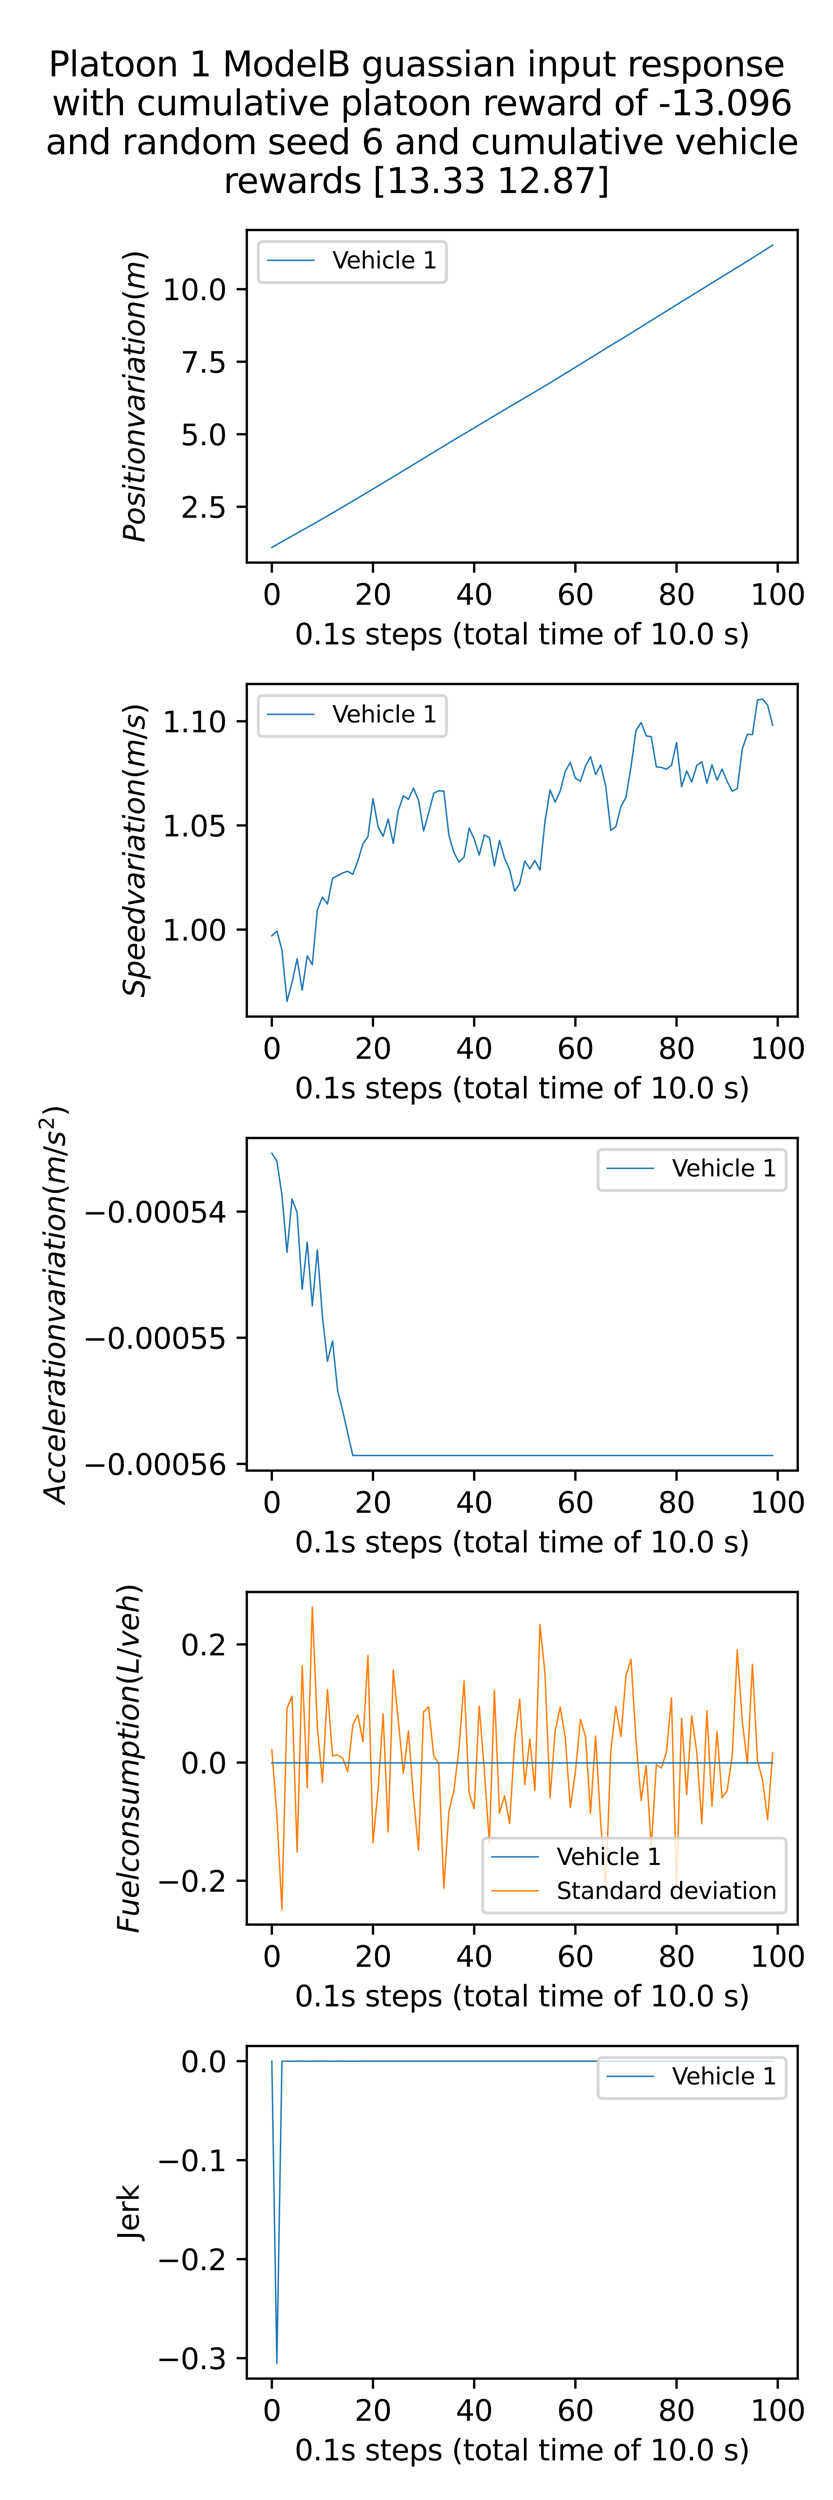 <?xml version="1.0" encoding="utf-8" standalone="no"?>
<!DOCTYPE svg PUBLIC "-//W3C//DTD SVG 1.1//EN"
  "http://www.w3.org/Graphics/SVG/1.1/DTD/svg11.dtd">
<svg xmlns:xlink="http://www.w3.org/1999/xlink" width="288pt" height="864pt" viewBox="0 0 288 864" xmlns="http://www.w3.org/2000/svg" version="1.1">
 <defs>
  <style type="text/css">*{stroke-linejoin: round; stroke-linecap: butt}</style>
 </defs>
 <g id="figure_1">
  <g id="patch_1">
   <path d="M 0 864 
L 288 864 
L 288 0 
L 0 0 
z
" style="fill: #ffffff"/>
  </g>
  <g id="axes_1">
   <g id="patch_2">
    <path d="M 85.322 194.43 
L 275.801 194.43 
L 275.801 79.488 
L 85.322 79.488 
z
" style="fill: #ffffff"/>
   </g>
   <g id="matplotlib.axis_1">
    <g id="xtick_1">
     <g id="line2d_1">
      <defs>
       <path id="m826437e0b0" d="M 0 0 
L 0 3.5 
" style="stroke: #000000; stroke-width: 0.8"/>
      </defs>
      <g>
       <use xlink:href="#m826437e0b0" x="93.98" y="194.43" style="stroke: #000000; stroke-width: 0.8"/>
      </g>
     </g>
     <g id="text_1">
      <!-- 0 -->
      <g transform="translate(90.799 209.029) scale(0.1 -0.1)">
       <defs>
        <path id="DejaVuSans-30" d="M 2034 4250 
Q 1547 4250 1301 3770 
Q 1056 3291 1056 2328 
Q 1056 1369 1301 889 
Q 1547 409 2034 409 
Q 2525 409 2770 889 
Q 3016 1369 3016 2328 
Q 3016 3291 2770 3770 
Q 2525 4250 2034 4250 
z
M 2034 4750 
Q 2819 4750 3233 4129 
Q 3647 3509 3647 2328 
Q 3647 1150 3233 529 
Q 2819 -91 2034 -91 
Q 1250 -91 836 529 
Q 422 1150 422 2328 
Q 422 3509 836 4129 
Q 1250 4750 2034 4750 
z
" transform="scale(0.016)"/>
       </defs>
       <use xlink:href="#DejaVuSans-30"/>
      </g>
     </g>
    </g>
    <g id="xtick_2">
     <g id="line2d_2">
      <g>
       <use xlink:href="#m826437e0b0" x="128.962" y="194.43" style="stroke: #000000; stroke-width: 0.8"/>
      </g>
     </g>
     <g id="text_2">
      <!-- 20 -->
      <g transform="translate(122.6 209.029) scale(0.1 -0.1)">
       <defs>
        <path id="DejaVuSans-32" d="M 1228 531 
L 3431 531 
L 3431 0 
L 469 0 
L 469 531 
Q 828 903 1448 1529 
Q 2069 2156 2228 2338 
Q 2531 2678 2651 2914 
Q 2772 3150 2772 3378 
Q 2772 3750 2511 3984 
Q 2250 4219 1831 4219 
Q 1534 4219 1204 4116 
Q 875 4013 500 3803 
L 500 4441 
Q 881 4594 1212 4672 
Q 1544 4750 1819 4750 
Q 2544 4750 2975 4387 
Q 3406 4025 3406 3419 
Q 3406 3131 3298 2873 
Q 3191 2616 2906 2266 
Q 2828 2175 2409 1742 
Q 1991 1309 1228 531 
z
" transform="scale(0.016)"/>
       </defs>
       <use xlink:href="#DejaVuSans-32"/>
       <use xlink:href="#DejaVuSans-30" x="63.623"/>
      </g>
     </g>
    </g>
    <g id="xtick_3">
     <g id="line2d_3">
      <g>
       <use xlink:href="#m826437e0b0" x="163.945" y="194.43" style="stroke: #000000; stroke-width: 0.8"/>
      </g>
     </g>
     <g id="text_3">
      <!-- 40 -->
      <g transform="translate(157.582 209.029) scale(0.1 -0.1)">
       <defs>
        <path id="DejaVuSans-34" d="M 2419 4116 
L 825 1625 
L 2419 1625 
L 2419 4116 
z
M 2253 4666 
L 3047 4666 
L 3047 1625 
L 3713 1625 
L 3713 1100 
L 3047 1100 
L 3047 0 
L 2419 0 
L 2419 1100 
L 313 1100 
L 313 1709 
L 2253 4666 
z
" transform="scale(0.016)"/>
       </defs>
       <use xlink:href="#DejaVuSans-34"/>
       <use xlink:href="#DejaVuSans-30" x="63.623"/>
      </g>
     </g>
    </g>
    <g id="xtick_4">
     <g id="line2d_4">
      <g>
       <use xlink:href="#m826437e0b0" x="198.927" y="194.43" style="stroke: #000000; stroke-width: 0.8"/>
      </g>
     </g>
     <g id="text_4">
      <!-- 60 -->
      <g transform="translate(192.565 209.029) scale(0.1 -0.1)">
       <defs>
        <path id="DejaVuSans-36" d="M 2113 2584 
Q 1688 2584 1439 2293 
Q 1191 2003 1191 1497 
Q 1191 994 1439 701 
Q 1688 409 2113 409 
Q 2538 409 2786 701 
Q 3034 994 3034 1497 
Q 3034 2003 2786 2293 
Q 2538 2584 2113 2584 
z
M 3366 4563 
L 3366 3988 
Q 3128 4100 2886 4159 
Q 2644 4219 2406 4219 
Q 1781 4219 1451 3797 
Q 1122 3375 1075 2522 
Q 1259 2794 1537 2939 
Q 1816 3084 2150 3084 
Q 2853 3084 3261 2657 
Q 3669 2231 3669 1497 
Q 3669 778 3244 343 
Q 2819 -91 2113 -91 
Q 1303 -91 875 529 
Q 447 1150 447 2328 
Q 447 3434 972 4092 
Q 1497 4750 2381 4750 
Q 2619 4750 2861 4703 
Q 3103 4656 3366 4563 
z
" transform="scale(0.016)"/>
       </defs>
       <use xlink:href="#DejaVuSans-36"/>
       <use xlink:href="#DejaVuSans-30" x="63.623"/>
      </g>
     </g>
    </g>
    <g id="xtick_5">
     <g id="line2d_5">
      <g>
       <use xlink:href="#m826437e0b0" x="233.91" y="194.43" style="stroke: #000000; stroke-width: 0.8"/>
      </g>
     </g>
     <g id="text_5">
      <!-- 80 -->
      <g transform="translate(227.547 209.029) scale(0.1 -0.1)">
       <defs>
        <path id="DejaVuSans-38" d="M 2034 2216 
Q 1584 2216 1326 1975 
Q 1069 1734 1069 1313 
Q 1069 891 1326 650 
Q 1584 409 2034 409 
Q 2484 409 2743 651 
Q 3003 894 3003 1313 
Q 3003 1734 2745 1975 
Q 2488 2216 2034 2216 
z
M 1403 2484 
Q 997 2584 770 2862 
Q 544 3141 544 3541 
Q 544 4100 942 4425 
Q 1341 4750 2034 4750 
Q 2731 4750 3128 4425 
Q 3525 4100 3525 3541 
Q 3525 3141 3298 2862 
Q 3072 2584 2669 2484 
Q 3125 2378 3379 2068 
Q 3634 1759 3634 1313 
Q 3634 634 3220 271 
Q 2806 -91 2034 -91 
Q 1263 -91 848 271 
Q 434 634 434 1313 
Q 434 1759 690 2068 
Q 947 2378 1403 2484 
z
M 1172 3481 
Q 1172 3119 1398 2916 
Q 1625 2713 2034 2713 
Q 2441 2713 2670 2916 
Q 2900 3119 2900 3481 
Q 2900 3844 2670 4047 
Q 2441 4250 2034 4250 
Q 1625 4250 1398 4047 
Q 1172 3844 1172 3481 
z
" transform="scale(0.016)"/>
       </defs>
       <use xlink:href="#DejaVuSans-38"/>
       <use xlink:href="#DejaVuSans-30" x="63.623"/>
      </g>
     </g>
    </g>
    <g id="xtick_6">
     <g id="line2d_6">
      <g>
       <use xlink:href="#m826437e0b0" x="268.892" y="194.43" style="stroke: #000000; stroke-width: 0.8"/>
      </g>
     </g>
     <g id="text_6">
      <!-- 100 -->
      <g transform="translate(259.348 209.029) scale(0.1 -0.1)">
       <defs>
        <path id="DejaVuSans-31" d="M 794 531 
L 1825 531 
L 1825 4091 
L 703 3866 
L 703 4441 
L 1819 4666 
L 2450 4666 
L 2450 531 
L 3481 531 
L 3481 0 
L 794 0 
L 794 531 
z
" transform="scale(0.016)"/>
       </defs>
       <use xlink:href="#DejaVuSans-31"/>
       <use xlink:href="#DejaVuSans-30" x="63.623"/>
       <use xlink:href="#DejaVuSans-30" x="127.246"/>
      </g>
     </g>
    </g>
    <g id="text_7">
     <!-- 0.1s steps (total time of 10.0 s) -->
     <g transform="translate(101.863 222.707) scale(0.1 -0.1)">
      <defs>
       <path id="DejaVuSans-2e" d="M 684 794 
L 1344 794 
L 1344 0 
L 684 0 
L 684 794 
z
" transform="scale(0.016)"/>
       <path id="DejaVuSans-73" d="M 2834 3397 
L 2834 2853 
Q 2591 2978 2328 3040 
Q 2066 3103 1784 3103 
Q 1356 3103 1142 2972 
Q 928 2841 928 2578 
Q 928 2378 1081 2264 
Q 1234 2150 1697 2047 
L 1894 2003 
Q 2506 1872 2764 1633 
Q 3022 1394 3022 966 
Q 3022 478 2636 193 
Q 2250 -91 1575 -91 
Q 1294 -91 989 -36 
Q 684 19 347 128 
L 347 722 
Q 666 556 975 473 
Q 1284 391 1588 391 
Q 1994 391 2212 530 
Q 2431 669 2431 922 
Q 2431 1156 2273 1281 
Q 2116 1406 1581 1522 
L 1381 1569 
Q 847 1681 609 1914 
Q 372 2147 372 2553 
Q 372 3047 722 3315 
Q 1072 3584 1716 3584 
Q 2034 3584 2315 3537 
Q 2597 3491 2834 3397 
z
" transform="scale(0.016)"/>
       <path id="DejaVuSans-20" transform="scale(0.016)"/>
       <path id="DejaVuSans-74" d="M 1172 4494 
L 1172 3500 
L 2356 3500 
L 2356 3053 
L 1172 3053 
L 1172 1153 
Q 1172 725 1289 603 
Q 1406 481 1766 481 
L 2356 481 
L 2356 0 
L 1766 0 
Q 1100 0 847 248 
Q 594 497 594 1153 
L 594 3053 
L 172 3053 
L 172 3500 
L 594 3500 
L 594 4494 
L 1172 4494 
z
" transform="scale(0.016)"/>
       <path id="DejaVuSans-65" d="M 3597 1894 
L 3597 1613 
L 953 1613 
Q 991 1019 1311 708 
Q 1631 397 2203 397 
Q 2534 397 2845 478 
Q 3156 559 3463 722 
L 3463 178 
Q 3153 47 2828 -22 
Q 2503 -91 2169 -91 
Q 1331 -91 842 396 
Q 353 884 353 1716 
Q 353 2575 817 3079 
Q 1281 3584 2069 3584 
Q 2775 3584 3186 3129 
Q 3597 2675 3597 1894 
z
M 3022 2063 
Q 3016 2534 2758 2815 
Q 2500 3097 2075 3097 
Q 1594 3097 1305 2825 
Q 1016 2553 972 2059 
L 3022 2063 
z
" transform="scale(0.016)"/>
       <path id="DejaVuSans-70" d="M 1159 525 
L 1159 -1331 
L 581 -1331 
L 581 3500 
L 1159 3500 
L 1159 2969 
Q 1341 3281 1617 3432 
Q 1894 3584 2278 3584 
Q 2916 3584 3314 3078 
Q 3713 2572 3713 1747 
Q 3713 922 3314 415 
Q 2916 -91 2278 -91 
Q 1894 -91 1617 61 
Q 1341 213 1159 525 
z
M 3116 1747 
Q 3116 2381 2855 2742 
Q 2594 3103 2138 3103 
Q 1681 3103 1420 2742 
Q 1159 2381 1159 1747 
Q 1159 1113 1420 752 
Q 1681 391 2138 391 
Q 2594 391 2855 752 
Q 3116 1113 3116 1747 
z
" transform="scale(0.016)"/>
       <path id="DejaVuSans-28" d="M 1984 4856 
Q 1566 4138 1362 3434 
Q 1159 2731 1159 2009 
Q 1159 1288 1364 580 
Q 1569 -128 1984 -844 
L 1484 -844 
Q 1016 -109 783 600 
Q 550 1309 550 2009 
Q 550 2706 781 3412 
Q 1013 4119 1484 4856 
L 1984 4856 
z
" transform="scale(0.016)"/>
       <path id="DejaVuSans-6f" d="M 1959 3097 
Q 1497 3097 1228 2736 
Q 959 2375 959 1747 
Q 959 1119 1226 758 
Q 1494 397 1959 397 
Q 2419 397 2687 759 
Q 2956 1122 2956 1747 
Q 2956 2369 2687 2733 
Q 2419 3097 1959 3097 
z
M 1959 3584 
Q 2709 3584 3137 3096 
Q 3566 2609 3566 1747 
Q 3566 888 3137 398 
Q 2709 -91 1959 -91 
Q 1206 -91 779 398 
Q 353 888 353 1747 
Q 353 2609 779 3096 
Q 1206 3584 1959 3584 
z
" transform="scale(0.016)"/>
       <path id="DejaVuSans-61" d="M 2194 1759 
Q 1497 1759 1228 1600 
Q 959 1441 959 1056 
Q 959 750 1161 570 
Q 1363 391 1709 391 
Q 2188 391 2477 730 
Q 2766 1069 2766 1631 
L 2766 1759 
L 2194 1759 
z
M 3341 1997 
L 3341 0 
L 2766 0 
L 2766 531 
Q 2569 213 2275 61 
Q 1981 -91 1556 -91 
Q 1019 -91 701 211 
Q 384 513 384 1019 
Q 384 1609 779 1909 
Q 1175 2209 1959 2209 
L 2766 2209 
L 2766 2266 
Q 2766 2663 2505 2880 
Q 2244 3097 1772 3097 
Q 1472 3097 1187 3025 
Q 903 2953 641 2809 
L 641 3341 
Q 956 3463 1253 3523 
Q 1550 3584 1831 3584 
Q 2591 3584 2966 3190 
Q 3341 2797 3341 1997 
z
" transform="scale(0.016)"/>
       <path id="DejaVuSans-6c" d="M 603 4863 
L 1178 4863 
L 1178 0 
L 603 0 
L 603 4863 
z
" transform="scale(0.016)"/>
       <path id="DejaVuSans-69" d="M 603 3500 
L 1178 3500 
L 1178 0 
L 603 0 
L 603 3500 
z
M 603 4863 
L 1178 4863 
L 1178 4134 
L 603 4134 
L 603 4863 
z
" transform="scale(0.016)"/>
       <path id="DejaVuSans-6d" d="M 3328 2828 
Q 3544 3216 3844 3400 
Q 4144 3584 4550 3584 
Q 5097 3584 5394 3201 
Q 5691 2819 5691 2113 
L 5691 0 
L 5113 0 
L 5113 2094 
Q 5113 2597 4934 2840 
Q 4756 3084 4391 3084 
Q 3944 3084 3684 2787 
Q 3425 2491 3425 1978 
L 3425 0 
L 2847 0 
L 2847 2094 
Q 2847 2600 2669 2842 
Q 2491 3084 2119 3084 
Q 1678 3084 1418 2786 
Q 1159 2488 1159 1978 
L 1159 0 
L 581 0 
L 581 3500 
L 1159 3500 
L 1159 2956 
Q 1356 3278 1631 3431 
Q 1906 3584 2284 3584 
Q 2666 3584 2933 3390 
Q 3200 3197 3328 2828 
z
" transform="scale(0.016)"/>
       <path id="DejaVuSans-66" d="M 2375 4863 
L 2375 4384 
L 1825 4384 
Q 1516 4384 1395 4259 
Q 1275 4134 1275 3809 
L 1275 3500 
L 2222 3500 
L 2222 3053 
L 1275 3053 
L 1275 0 
L 697 0 
L 697 3053 
L 147 3053 
L 147 3500 
L 697 3500 
L 697 3744 
Q 697 4328 969 4595 
Q 1241 4863 1831 4863 
L 2375 4863 
z
" transform="scale(0.016)"/>
       <path id="DejaVuSans-29" d="M 513 4856 
L 1013 4856 
Q 1481 4119 1714 3412 
Q 1947 2706 1947 2009 
Q 1947 1309 1714 600 
Q 1481 -109 1013 -844 
L 513 -844 
Q 928 -128 1133 580 
Q 1338 1288 1338 2009 
Q 1338 2731 1133 3434 
Q 928 4138 513 4856 
z
" transform="scale(0.016)"/>
      </defs>
      <use xlink:href="#DejaVuSans-30"/>
      <use xlink:href="#DejaVuSans-2e" x="63.623"/>
      <use xlink:href="#DejaVuSans-31" x="95.41"/>
      <use xlink:href="#DejaVuSans-73" x="159.033"/>
      <use xlink:href="#DejaVuSans-20" x="211.133"/>
      <use xlink:href="#DejaVuSans-73" x="242.92"/>
      <use xlink:href="#DejaVuSans-74" x="295.02"/>
      <use xlink:href="#DejaVuSans-65" x="334.229"/>
      <use xlink:href="#DejaVuSans-70" x="395.752"/>
      <use xlink:href="#DejaVuSans-73" x="459.229"/>
      <use xlink:href="#DejaVuSans-20" x="511.328"/>
      <use xlink:href="#DejaVuSans-28" x="543.115"/>
      <use xlink:href="#DejaVuSans-74" x="582.129"/>
      <use xlink:href="#DejaVuSans-6f" x="621.338"/>
      <use xlink:href="#DejaVuSans-74" x="682.52"/>
      <use xlink:href="#DejaVuSans-61" x="721.729"/>
      <use xlink:href="#DejaVuSans-6c" x="783.008"/>
      <use xlink:href="#DejaVuSans-20" x="810.791"/>
      <use xlink:href="#DejaVuSans-74" x="842.578"/>
      <use xlink:href="#DejaVuSans-69" x="881.787"/>
      <use xlink:href="#DejaVuSans-6d" x="909.57"/>
      <use xlink:href="#DejaVuSans-65" x="1006.982"/>
      <use xlink:href="#DejaVuSans-20" x="1068.506"/>
      <use xlink:href="#DejaVuSans-6f" x="1100.293"/>
      <use xlink:href="#DejaVuSans-66" x="1161.475"/>
      <use xlink:href="#DejaVuSans-20" x="1196.68"/>
      <use xlink:href="#DejaVuSans-31" x="1228.467"/>
      <use xlink:href="#DejaVuSans-30" x="1292.09"/>
      <use xlink:href="#DejaVuSans-2e" x="1355.713"/>
      <use xlink:href="#DejaVuSans-30" x="1387.5"/>
      <use xlink:href="#DejaVuSans-20" x="1451.123"/>
      <use xlink:href="#DejaVuSans-73" x="1482.91"/>
      <use xlink:href="#DejaVuSans-29" x="1535.01"/>
     </g>
    </g>
   </g>
   <g id="matplotlib.axis_2">
    <g id="ytick_1">
     <g id="line2d_7">
      <defs>
       <path id="m888bd5ebab" d="M 0 0 
L -3.5 0 
" style="stroke: #000000; stroke-width: 0.8"/>
      </defs>
      <g>
       <use xlink:href="#m888bd5ebab" x="85.322" y="175.139" style="stroke: #000000; stroke-width: 0.8"/>
      </g>
     </g>
     <g id="text_8">
      <!-- 2.5 -->
      <g transform="translate(62.419 178.939) scale(0.1 -0.1)">
       <defs>
        <path id="DejaVuSans-35" d="M 691 4666 
L 3169 4666 
L 3169 4134 
L 1269 4134 
L 1269 2991 
Q 1406 3038 1543 3061 
Q 1681 3084 1819 3084 
Q 2600 3084 3056 2656 
Q 3513 2228 3513 1497 
Q 3513 744 3044 326 
Q 2575 -91 1722 -91 
Q 1428 -91 1123 -41 
Q 819 9 494 109 
L 494 744 
Q 775 591 1075 516 
Q 1375 441 1709 441 
Q 2250 441 2565 725 
Q 2881 1009 2881 1497 
Q 2881 1984 2565 2268 
Q 2250 2553 1709 2553 
Q 1456 2553 1204 2497 
Q 953 2441 691 2322 
L 691 4666 
z
" transform="scale(0.016)"/>
       </defs>
       <use xlink:href="#DejaVuSans-32"/>
       <use xlink:href="#DejaVuSans-2e" x="63.623"/>
       <use xlink:href="#DejaVuSans-35" x="95.41"/>
      </g>
     </g>
    </g>
    <g id="ytick_2">
     <g id="line2d_8">
      <g>
       <use xlink:href="#m888bd5ebab" x="85.322" y="150.075" style="stroke: #000000; stroke-width: 0.8"/>
      </g>
     </g>
     <g id="text_9">
      <!-- 5.0 -->
      <g transform="translate(62.419 153.874) scale(0.1 -0.1)">
       <use xlink:href="#DejaVuSans-35"/>
       <use xlink:href="#DejaVuSans-2e" x="63.623"/>
       <use xlink:href="#DejaVuSans-30" x="95.41"/>
      </g>
     </g>
    </g>
    <g id="ytick_3">
     <g id="line2d_9">
      <g>
       <use xlink:href="#m888bd5ebab" x="85.322" y="125.01" style="stroke: #000000; stroke-width: 0.8"/>
      </g>
     </g>
     <g id="text_10">
      <!-- 7.5 -->
      <g transform="translate(62.419 128.809) scale(0.1 -0.1)">
       <defs>
        <path id="DejaVuSans-37" d="M 525 4666 
L 3525 4666 
L 3525 4397 
L 1831 0 
L 1172 0 
L 2766 4134 
L 525 4134 
L 525 4666 
z
" transform="scale(0.016)"/>
       </defs>
       <use xlink:href="#DejaVuSans-37"/>
       <use xlink:href="#DejaVuSans-2e" x="63.623"/>
       <use xlink:href="#DejaVuSans-35" x="95.41"/>
      </g>
     </g>
    </g>
    <g id="ytick_4">
     <g id="line2d_10">
      <g>
       <use xlink:href="#m888bd5ebab" x="85.322" y="99.945" style="stroke: #000000; stroke-width: 0.8"/>
      </g>
     </g>
     <g id="text_11">
      <!-- 10.0 -->
      <g transform="translate(56.056 103.744) scale(0.1 -0.1)">
       <use xlink:href="#DejaVuSans-31"/>
       <use xlink:href="#DejaVuSans-30" x="63.623"/>
       <use xlink:href="#DejaVuSans-2e" x="127.246"/>
       <use xlink:href="#DejaVuSans-30" x="159.033"/>
      </g>
     </g>
    </g>
    <g id="text_12">
     <!-- $Position variation (m)$ -->
     <g transform="translate(49.977 187.509) rotate(-90) scale(0.1 -0.1)">
      <defs>
       <path id="DejaVuSans-Oblique-50" d="M 1081 4666 
L 2541 4666 
Q 3178 4666 3512 4369 
Q 3847 4072 3847 3500 
Q 3847 2731 3353 2303 
Q 2859 1875 1966 1875 
L 1172 1875 
L 806 0 
L 172 0 
L 1081 4666 
z
M 1613 4147 
L 1275 2394 
L 2069 2394 
Q 2606 2394 2893 2669 
Q 3181 2944 3181 3456 
Q 3181 3784 2986 3965 
Q 2791 4147 2438 4147 
L 1613 4147 
z
" transform="scale(0.016)"/>
       <path id="DejaVuSans-Oblique-6f" d="M 1625 -91 
Q 1009 -91 651 289 
Q 294 669 294 1325 
Q 294 1706 417 2101 
Q 541 2497 738 2766 
Q 1047 3184 1428 3384 
Q 1809 3584 2291 3584 
Q 2888 3584 3255 3212 
Q 3622 2841 3622 2241 
Q 3622 1825 3500 1412 
Q 3378 1000 3181 728 
Q 2875 309 2494 109 
Q 2113 -91 1625 -91 
z
M 891 1344 
Q 891 869 1089 633 
Q 1288 397 1691 397 
Q 2269 397 2648 901 
Q 3028 1406 3028 2181 
Q 3028 2634 2825 2865 
Q 2622 3097 2228 3097 
Q 1903 3097 1650 2945 
Q 1397 2794 1197 2484 
Q 1050 2253 970 1956 
Q 891 1659 891 1344 
z
" transform="scale(0.016)"/>
       <path id="DejaVuSans-Oblique-73" d="M 3200 3397 
L 3091 2853 
Q 2863 2978 2609 3040 
Q 2356 3103 2088 3103 
Q 1634 3103 1373 2948 
Q 1113 2794 1113 2528 
Q 1113 2219 1719 2053 
Q 1766 2041 1788 2034 
L 1972 1978 
Q 2547 1819 2739 1644 
Q 2931 1469 2931 1166 
Q 2931 609 2489 259 
Q 2047 -91 1331 -91 
Q 1053 -91 747 -37 
Q 441 16 72 128 
L 184 722 
Q 500 559 806 475 
Q 1113 391 1394 391 
Q 1816 391 2080 572 
Q 2344 753 2344 1031 
Q 2344 1331 1650 1516 
L 1591 1531 
L 1394 1581 
Q 956 1697 753 1886 
Q 550 2075 550 2369 
Q 550 2928 970 3256 
Q 1391 3584 2113 3584 
Q 2397 3584 2667 3537 
Q 2938 3491 3200 3397 
z
" transform="scale(0.016)"/>
       <path id="DejaVuSans-Oblique-69" d="M 1172 4863 
L 1747 4863 
L 1606 4134 
L 1031 4134 
L 1172 4863 
z
M 909 3500 
L 1484 3500 
L 800 0 
L 225 0 
L 909 3500 
z
" transform="scale(0.016)"/>
       <path id="DejaVuSans-Oblique-74" d="M 2706 3500 
L 2619 3053 
L 1472 3053 
L 1100 1153 
Q 1081 1047 1072 975 
Q 1063 903 1063 863 
Q 1063 663 1183 572 
Q 1303 481 1569 481 
L 2150 481 
L 2053 0 
L 1503 0 
Q 991 0 739 200 
Q 488 400 488 806 
Q 488 878 497 964 
Q 506 1050 525 1153 
L 897 3053 
L 409 3053 
L 500 3500 
L 978 3500 
L 1172 4494 
L 1747 4494 
L 1556 3500 
L 2706 3500 
z
" transform="scale(0.016)"/>
       <path id="DejaVuSans-Oblique-6e" d="M 3566 2113 
L 3156 0 
L 2578 0 
L 2988 2091 
Q 3016 2238 3031 2350 
Q 3047 2463 3047 2528 
Q 3047 2791 2881 2937 
Q 2716 3084 2419 3084 
Q 1956 3084 1622 2776 
Q 1288 2469 1184 1941 
L 800 0 
L 225 0 
L 903 3500 
L 1478 3500 
L 1363 2950 
Q 1603 3253 1940 3418 
Q 2278 3584 2650 3584 
Q 3113 3584 3367 3334 
Q 3622 3084 3622 2631 
Q 3622 2519 3608 2391 
Q 3594 2263 3566 2113 
z
" transform="scale(0.016)"/>
       <path id="DejaVuSans-Oblique-76" d="M 459 3500 
L 1069 3500 
L 1581 525 
L 3256 3500 
L 3866 3500 
L 1875 0 
L 1100 0 
L 459 3500 
z
" transform="scale(0.016)"/>
       <path id="DejaVuSans-Oblique-61" d="M 3438 1997 
L 3047 0 
L 2472 0 
L 2578 531 
Q 2325 219 2001 64 
Q 1678 -91 1281 -91 
Q 834 -91 548 182 
Q 263 456 263 884 
Q 263 1497 752 1853 
Q 1241 2209 2100 2209 
L 2900 2209 
L 2931 2363 
Q 2938 2388 2941 2417 
Q 2944 2447 2944 2509 
Q 2944 2788 2717 2942 
Q 2491 3097 2081 3097 
Q 1800 3097 1504 3025 
Q 1209 2953 897 2809 
L 997 3341 
Q 1322 3463 1633 3523 
Q 1944 3584 2234 3584 
Q 2853 3584 3176 3315 
Q 3500 3047 3500 2534 
Q 3500 2431 3484 2292 
Q 3469 2153 3438 1997 
z
M 2816 1759 
L 2241 1759 
Q 1534 1759 1195 1570 
Q 856 1381 856 984 
Q 856 709 1029 553 
Q 1203 397 1509 397 
Q 1978 397 2328 733 
Q 2678 1069 2791 1631 
L 2816 1759 
z
" transform="scale(0.016)"/>
       <path id="DejaVuSans-Oblique-72" d="M 2853 2969 
Q 2766 3016 2653 3041 
Q 2541 3066 2413 3066 
Q 1953 3066 1609 2717 
Q 1266 2369 1153 1784 
L 800 0 
L 225 0 
L 909 3500 
L 1484 3500 
L 1375 2956 
Q 1603 3259 1920 3421 
Q 2238 3584 2597 3584 
Q 2691 3584 2781 3573 
Q 2872 3563 2963 3538 
L 2853 2969 
z
" transform="scale(0.016)"/>
       <path id="DejaVuSans-Oblique-6d" d="M 5747 2113 
L 5338 0 
L 4763 0 
L 5166 2094 
Q 5191 2228 5203 2325 
Q 5216 2422 5216 2491 
Q 5216 2772 5059 2928 
Q 4903 3084 4622 3084 
Q 4203 3084 3875 2770 
Q 3547 2456 3450 1953 
L 3066 0 
L 2491 0 
L 2900 2094 
Q 2925 2209 2937 2307 
Q 2950 2406 2950 2484 
Q 2950 2769 2794 2926 
Q 2638 3084 2363 3084 
Q 1938 3084 1609 2770 
Q 1281 2456 1184 1953 
L 800 0 
L 225 0 
L 909 3500 
L 1484 3500 
L 1375 2956 
Q 1609 3263 1923 3423 
Q 2238 3584 2597 3584 
Q 2978 3584 3223 3384 
Q 3469 3184 3519 2828 
Q 3781 3197 4126 3390 
Q 4472 3584 4856 3584 
Q 5306 3584 5551 3325 
Q 5797 3066 5797 2591 
Q 5797 2488 5784 2364 
Q 5772 2241 5747 2113 
z
" transform="scale(0.016)"/>
      </defs>
      <use xlink:href="#DejaVuSans-Oblique-50" transform="translate(0 0.016)"/>
      <use xlink:href="#DejaVuSans-Oblique-6f" transform="translate(60.303 0.016)"/>
      <use xlink:href="#DejaVuSans-Oblique-73" transform="translate(121.484 0.016)"/>
      <use xlink:href="#DejaVuSans-Oblique-69" transform="translate(173.584 0.016)"/>
      <use xlink:href="#DejaVuSans-Oblique-74" transform="translate(201.367 0.016)"/>
      <use xlink:href="#DejaVuSans-Oblique-69" transform="translate(240.576 0.016)"/>
      <use xlink:href="#DejaVuSans-Oblique-6f" transform="translate(268.359 0.016)"/>
      <use xlink:href="#DejaVuSans-Oblique-6e" transform="translate(329.541 0.016)"/>
      <use xlink:href="#DejaVuSans-Oblique-76" transform="translate(392.92 0.016)"/>
      <use xlink:href="#DejaVuSans-Oblique-61" transform="translate(452.1 0.016)"/>
      <use xlink:href="#DejaVuSans-Oblique-72" transform="translate(513.379 0.016)"/>
      <use xlink:href="#DejaVuSans-Oblique-69" transform="translate(554.492 0.016)"/>
      <use xlink:href="#DejaVuSans-Oblique-61" transform="translate(582.275 0.016)"/>
      <use xlink:href="#DejaVuSans-Oblique-74" transform="translate(643.555 0.016)"/>
      <use xlink:href="#DejaVuSans-Oblique-69" transform="translate(682.764 0.016)"/>
      <use xlink:href="#DejaVuSans-Oblique-6f" transform="translate(710.547 0.016)"/>
      <use xlink:href="#DejaVuSans-Oblique-6e" transform="translate(771.729 0.016)"/>
      <use xlink:href="#DejaVuSans-28" transform="translate(835.107 0.016)"/>
      <use xlink:href="#DejaVuSans-Oblique-6d" transform="translate(874.121 0.016)"/>
      <use xlink:href="#DejaVuSans-29" transform="translate(971.533 0.016)"/>
     </g>
    </g>
   </g>
   <g id="line2d_11">
    <path d="M 93.98 189.206 
L 95.729 188.206 
L 97.478 187.203 
L 99.227 186.21 
L 100.977 185.241 
L 102.726 184.264 
L 104.475 183.275 
L 106.224 182.301 
L 107.973 181.31 
L 109.722 180.324 
L 111.471 179.311 
L 113.22 178.293 
L 114.97 177.277 
L 116.719 176.249 
L 118.468 175.22 
L 120.217 174.19 
L 121.966 173.159 
L 123.715 172.129 
L 125.464 171.093 
L 127.213 170.048 
L 128.962 169 
L 130.712 167.934 
L 132.461 166.882 
L 134.21 165.834 
L 135.959 164.777 
L 137.708 163.733 
L 139.457 162.672 
L 141.206 161.605 
L 142.955 160.539 
L 144.705 159.468 
L 146.454 158.402 
L 148.203 157.352 
L 149.952 156.292 
L 151.701 155.224 
L 153.45 154.154 
L 155.199 153.084 
L 156.948 152.035 
L 158.697 150.995 
L 160.447 149.96 
L 162.196 148.922 
L 163.945 147.87 
L 165.694 146.823 
L 167.443 145.784 
L 169.192 144.735 
L 170.941 143.688 
L 172.69 142.654 
L 174.44 141.608 
L 176.189 140.57 
L 177.938 139.538 
L 179.687 138.517 
L 181.436 137.492 
L 183.185 136.455 
L 184.934 135.423 
L 186.683 134.387 
L 188.432 133.355 
L 190.182 132.3 
L 191.931 131.229 
L 193.68 130.165 
L 195.429 129.095 
L 197.178 128.016 
L 198.927 126.932 
L 200.676 125.856 
L 202.425 124.782 
L 204.175 123.7 
L 205.924 122.613 
L 207.673 121.536 
L 209.422 120.453 
L 211.171 119.381 
L 212.92 118.33 
L 214.669 117.277 
L 216.418 116.215 
L 218.167 115.148 
L 219.917 114.067 
L 221.666 112.968 
L 223.415 111.865 
L 225.164 110.768 
L 226.913 109.673 
L 228.662 108.591 
L 230.411 107.51 
L 232.16 106.43 
L 233.91 105.347 
L 235.659 104.254 
L 237.408 103.182 
L 239.157 102.103 
L 240.906 101.029 
L 242.655 99.947 
L 244.404 98.863 
L 246.153 97.789 
L 247.902 96.707 
L 249.652 95.631 
L 251.401 94.551 
L 253.15 93.477 
L 254.899 92.407 
L 256.648 91.336 
L 258.397 90.246 
L 260.146 89.149 
L 261.895 88.052 
L 263.645 86.938 
L 265.394 85.824 
L 267.143 84.713 
" clip-path="url(#pa690ca0182)" style="fill: none; stroke: #1f77b4; stroke-width: 0.5; stroke-linecap: square"/>
   </g>
   <g id="patch_3">
    <path d="M 85.322 194.43 
L 85.322 79.488 
" style="fill: none; stroke: #000000; stroke-width: 0.8; stroke-linejoin: miter; stroke-linecap: square"/>
   </g>
   <g id="patch_4">
    <path d="M 275.801 194.43 
L 275.801 79.488 
" style="fill: none; stroke: #000000; stroke-width: 0.8; stroke-linejoin: miter; stroke-linecap: square"/>
   </g>
   <g id="patch_5">
    <path d="M 85.322 194.43 
L 275.801 194.43 
" style="fill: none; stroke: #000000; stroke-width: 0.8; stroke-linejoin: miter; stroke-linecap: square"/>
   </g>
   <g id="patch_6">
    <path d="M 85.322 79.488 
L 275.801 79.488 
" style="fill: none; stroke: #000000; stroke-width: 0.8; stroke-linejoin: miter; stroke-linecap: square"/>
   </g>
   <g id="legend_1">
    <g id="patch_7">
     <path d="M 90.922 97.63 
L 152.766 97.63 
Q 154.366 97.63 154.366 96.031 
L 154.366 85.088 
Q 154.366 83.488 152.766 83.488 
L 90.922 83.488 
Q 89.322 83.488 89.322 85.088 
L 89.322 96.031 
Q 89.322 97.63 90.922 97.63 
z
" style="fill: #ffffff; opacity: 0.8; stroke: #cccccc; stroke-linejoin: miter"/>
    </g>
    <g id="line2d_12">
     <path d="M 92.522 89.967 
L 100.522 89.967 
L 108.522 89.967 
" style="fill: none; stroke: #1f77b4; stroke-width: 0.5; stroke-linecap: square"/>
    </g>
    <g id="text_13">
     <!-- Vehicle 1 -->
     <g transform="translate(114.922 92.767) scale(0.08 -0.08)">
      <defs>
       <path id="DejaVuSans-56" d="M 1831 0 
L 50 4666 
L 709 4666 
L 2188 738 
L 3669 4666 
L 4325 4666 
L 2547 0 
L 1831 0 
z
" transform="scale(0.016)"/>
       <path id="DejaVuSans-68" d="M 3513 2113 
L 3513 0 
L 2938 0 
L 2938 2094 
Q 2938 2591 2744 2837 
Q 2550 3084 2163 3084 
Q 1697 3084 1428 2787 
Q 1159 2491 1159 1978 
L 1159 0 
L 581 0 
L 581 4863 
L 1159 4863 
L 1159 2956 
Q 1366 3272 1645 3428 
Q 1925 3584 2291 3584 
Q 2894 3584 3203 3211 
Q 3513 2838 3513 2113 
z
" transform="scale(0.016)"/>
       <path id="DejaVuSans-63" d="M 3122 3366 
L 3122 2828 
Q 2878 2963 2633 3030 
Q 2388 3097 2138 3097 
Q 1578 3097 1268 2742 
Q 959 2388 959 1747 
Q 959 1106 1268 751 
Q 1578 397 2138 397 
Q 2388 397 2633 464 
Q 2878 531 3122 666 
L 3122 134 
Q 2881 22 2623 -34 
Q 2366 -91 2075 -91 
Q 1284 -91 818 406 
Q 353 903 353 1747 
Q 353 2603 823 3093 
Q 1294 3584 2113 3584 
Q 2378 3584 2631 3529 
Q 2884 3475 3122 3366 
z
" transform="scale(0.016)"/>
      </defs>
      <use xlink:href="#DejaVuSans-56"/>
      <use xlink:href="#DejaVuSans-65" x="60.658"/>
      <use xlink:href="#DejaVuSans-68" x="122.182"/>
      <use xlink:href="#DejaVuSans-69" x="185.561"/>
      <use xlink:href="#DejaVuSans-63" x="213.344"/>
      <use xlink:href="#DejaVuSans-6c" x="268.324"/>
      <use xlink:href="#DejaVuSans-65" x="296.107"/>
      <use xlink:href="#DejaVuSans-20" x="357.631"/>
      <use xlink:href="#DejaVuSans-31" x="389.418"/>
     </g>
    </g>
   </g>
  </g>
  <g id="axes_2">
   <g id="patch_8">
    <path d="M 85.322 351.333 
L 275.801 351.333 
L 275.801 236.39 
L 85.322 236.39 
z
" style="fill: #ffffff"/>
   </g>
   <g id="matplotlib.axis_3">
    <g id="xtick_7">
     <g id="line2d_13">
      <g>
       <use xlink:href="#m826437e0b0" x="93.98" y="351.333" style="stroke: #000000; stroke-width: 0.8"/>
      </g>
     </g>
     <g id="text_14">
      <!-- 0 -->
      <g transform="translate(90.799 365.931) scale(0.1 -0.1)">
       <use xlink:href="#DejaVuSans-30"/>
      </g>
     </g>
    </g>
    <g id="xtick_8">
     <g id="line2d_14">
      <g>
       <use xlink:href="#m826437e0b0" x="128.962" y="351.333" style="stroke: #000000; stroke-width: 0.8"/>
      </g>
     </g>
     <g id="text_15">
      <!-- 20 -->
      <g transform="translate(122.6 365.931) scale(0.1 -0.1)">
       <use xlink:href="#DejaVuSans-32"/>
       <use xlink:href="#DejaVuSans-30" x="63.623"/>
      </g>
     </g>
    </g>
    <g id="xtick_9">
     <g id="line2d_15">
      <g>
       <use xlink:href="#m826437e0b0" x="163.945" y="351.333" style="stroke: #000000; stroke-width: 0.8"/>
      </g>
     </g>
     <g id="text_16">
      <!-- 40 -->
      <g transform="translate(157.582 365.931) scale(0.1 -0.1)">
       <use xlink:href="#DejaVuSans-34"/>
       <use xlink:href="#DejaVuSans-30" x="63.623"/>
      </g>
     </g>
    </g>
    <g id="xtick_10">
     <g id="line2d_16">
      <g>
       <use xlink:href="#m826437e0b0" x="198.927" y="351.333" style="stroke: #000000; stroke-width: 0.8"/>
      </g>
     </g>
     <g id="text_17">
      <!-- 60 -->
      <g transform="translate(192.565 365.931) scale(0.1 -0.1)">
       <use xlink:href="#DejaVuSans-36"/>
       <use xlink:href="#DejaVuSans-30" x="63.623"/>
      </g>
     </g>
    </g>
    <g id="xtick_11">
     <g id="line2d_17">
      <g>
       <use xlink:href="#m826437e0b0" x="233.91" y="351.333" style="stroke: #000000; stroke-width: 0.8"/>
      </g>
     </g>
     <g id="text_18">
      <!-- 80 -->
      <g transform="translate(227.547 365.931) scale(0.1 -0.1)">
       <use xlink:href="#DejaVuSans-38"/>
       <use xlink:href="#DejaVuSans-30" x="63.623"/>
      </g>
     </g>
    </g>
    <g id="xtick_12">
     <g id="line2d_18">
      <g>
       <use xlink:href="#m826437e0b0" x="268.892" y="351.333" style="stroke: #000000; stroke-width: 0.8"/>
      </g>
     </g>
     <g id="text_19">
      <!-- 100 -->
      <g transform="translate(259.348 365.931) scale(0.1 -0.1)">
       <use xlink:href="#DejaVuSans-31"/>
       <use xlink:href="#DejaVuSans-30" x="63.623"/>
       <use xlink:href="#DejaVuSans-30" x="127.246"/>
      </g>
     </g>
    </g>
    <g id="text_20">
     <!-- 0.1s steps (total time of 10.0 s) -->
     <g transform="translate(101.863 379.609) scale(0.1 -0.1)">
      <use xlink:href="#DejaVuSans-30"/>
      <use xlink:href="#DejaVuSans-2e" x="63.623"/>
      <use xlink:href="#DejaVuSans-31" x="95.41"/>
      <use xlink:href="#DejaVuSans-73" x="159.033"/>
      <use xlink:href="#DejaVuSans-20" x="211.133"/>
      <use xlink:href="#DejaVuSans-73" x="242.92"/>
      <use xlink:href="#DejaVuSans-74" x="295.02"/>
      <use xlink:href="#DejaVuSans-65" x="334.229"/>
      <use xlink:href="#DejaVuSans-70" x="395.752"/>
      <use xlink:href="#DejaVuSans-73" x="459.229"/>
      <use xlink:href="#DejaVuSans-20" x="511.328"/>
      <use xlink:href="#DejaVuSans-28" x="543.115"/>
      <use xlink:href="#DejaVuSans-74" x="582.129"/>
      <use xlink:href="#DejaVuSans-6f" x="621.338"/>
      <use xlink:href="#DejaVuSans-74" x="682.52"/>
      <use xlink:href="#DejaVuSans-61" x="721.729"/>
      <use xlink:href="#DejaVuSans-6c" x="783.008"/>
      <use xlink:href="#DejaVuSans-20" x="810.791"/>
      <use xlink:href="#DejaVuSans-74" x="842.578"/>
      <use xlink:href="#DejaVuSans-69" x="881.787"/>
      <use xlink:href="#DejaVuSans-6d" x="909.57"/>
      <use xlink:href="#DejaVuSans-65" x="1006.982"/>
      <use xlink:href="#DejaVuSans-20" x="1068.506"/>
      <use xlink:href="#DejaVuSans-6f" x="1100.293"/>
      <use xlink:href="#DejaVuSans-66" x="1161.475"/>
      <use xlink:href="#DejaVuSans-20" x="1196.68"/>
      <use xlink:href="#DejaVuSans-31" x="1228.467"/>
      <use xlink:href="#DejaVuSans-30" x="1292.09"/>
      <use xlink:href="#DejaVuSans-2e" x="1355.713"/>
      <use xlink:href="#DejaVuSans-30" x="1387.5"/>
      <use xlink:href="#DejaVuSans-20" x="1451.123"/>
      <use xlink:href="#DejaVuSans-73" x="1482.91"/>
      <use xlink:href="#DejaVuSans-29" x="1535.01"/>
     </g>
    </g>
   </g>
   <g id="matplotlib.axis_4">
    <g id="ytick_5">
     <g id="line2d_19">
      <g>
       <use xlink:href="#m888bd5ebab" x="85.322" y="321.259" style="stroke: #000000; stroke-width: 0.8"/>
      </g>
     </g>
     <g id="text_21">
      <!-- 1.00 -->
      <g transform="translate(56.056 325.058) scale(0.1 -0.1)">
       <use xlink:href="#DejaVuSans-31"/>
       <use xlink:href="#DejaVuSans-2e" x="63.623"/>
       <use xlink:href="#DejaVuSans-30" x="95.41"/>
       <use xlink:href="#DejaVuSans-30" x="159.033"/>
      </g>
     </g>
    </g>
    <g id="ytick_6">
     <g id="line2d_20">
      <g>
       <use xlink:href="#m888bd5ebab" x="85.322" y="285.266" style="stroke: #000000; stroke-width: 0.8"/>
      </g>
     </g>
     <g id="text_22">
      <!-- 1.05 -->
      <g transform="translate(56.056 289.066) scale(0.1 -0.1)">
       <use xlink:href="#DejaVuSans-31"/>
       <use xlink:href="#DejaVuSans-2e" x="63.623"/>
       <use xlink:href="#DejaVuSans-30" x="95.41"/>
       <use xlink:href="#DejaVuSans-35" x="159.033"/>
      </g>
     </g>
    </g>
    <g id="ytick_7">
     <g id="line2d_21">
      <g>
       <use xlink:href="#m888bd5ebab" x="85.322" y="249.273" style="stroke: #000000; stroke-width: 0.8"/>
      </g>
     </g>
     <g id="text_23">
      <!-- 1.10 -->
      <g transform="translate(56.056 253.073) scale(0.1 -0.1)">
       <use xlink:href="#DejaVuSans-31"/>
       <use xlink:href="#DejaVuSans-2e" x="63.623"/>
       <use xlink:href="#DejaVuSans-31" x="95.41"/>
       <use xlink:href="#DejaVuSans-30" x="159.033"/>
      </g>
     </g>
    </g>
    <g id="text_24">
     <!-- $Speed variation (m/s)$ -->
     <g transform="translate(49.956 344.712) rotate(-90) scale(0.1 -0.1)">
      <defs>
       <path id="DejaVuSans-Oblique-53" d="M 3859 4513 
L 3738 3897 
Q 3422 4066 3111 4152 
Q 2800 4238 2509 4238 
Q 1944 4238 1609 3991 
Q 1275 3744 1275 3334 
Q 1275 3109 1398 2989 
Q 1522 2869 2034 2731 
L 2413 2638 
Q 3053 2472 3303 2217 
Q 3553 1963 3553 1503 
Q 3553 797 2998 353 
Q 2444 -91 1538 -91 
Q 1166 -91 791 -17 
Q 416 56 38 206 
L 166 856 
Q 513 641 861 531 
Q 1209 422 1556 422 
Q 2147 422 2503 684 
Q 2859 947 2859 1369 
Q 2859 1650 2717 1795 
Q 2575 1941 2106 2059 
L 1728 2156 
Q 1081 2325 845 2545 
Q 609 2766 609 3163 
Q 609 3859 1145 4304 
Q 1681 4750 2541 4750 
Q 2875 4750 3203 4690 
Q 3531 4631 3859 4513 
z
" transform="scale(0.016)"/>
       <path id="DejaVuSans-Oblique-70" d="M 3175 2156 
Q 3175 2616 2975 2859 
Q 2775 3103 2400 3103 
Q 2144 3103 1911 2972 
Q 1678 2841 1497 2591 
Q 1319 2344 1212 1994 
Q 1106 1644 1106 1300 
Q 1106 863 1306 627 
Q 1506 391 1875 391 
Q 2147 391 2380 519 
Q 2613 647 2778 891 
Q 2956 1147 3065 1494 
Q 3175 1841 3175 2156 
z
M 1394 2969 
Q 1625 3272 1939 3428 
Q 2253 3584 2638 3584 
Q 3175 3584 3472 3232 
Q 3769 2881 3769 2247 
Q 3769 1728 3584 1258 
Q 3400 788 3053 416 
Q 2822 169 2531 39 
Q 2241 -91 1919 -91 
Q 1547 -91 1294 64 
Q 1041 219 916 525 
L 556 -1331 
L -19 -1331 
L 922 3500 
L 1497 3500 
L 1394 2969 
z
" transform="scale(0.016)"/>
       <path id="DejaVuSans-Oblique-65" d="M 3078 2063 
Q 3088 2113 3092 2166 
Q 3097 2219 3097 2272 
Q 3097 2653 2873 2875 
Q 2650 3097 2266 3097 
Q 1838 3097 1509 2826 
Q 1181 2556 1013 2059 
L 3078 2063 
z
M 3578 1613 
L 903 1613 
Q 884 1494 878 1425 
Q 872 1356 872 1306 
Q 872 872 1139 634 
Q 1406 397 1894 397 
Q 2269 397 2603 481 
Q 2938 566 3225 728 
L 3116 159 
Q 2806 34 2476 -28 
Q 2147 -91 1806 -91 
Q 1078 -91 686 257 
Q 294 606 294 1247 
Q 294 1794 489 2264 
Q 684 2734 1063 3103 
Q 1306 3334 1642 3459 
Q 1978 3584 2356 3584 
Q 2950 3584 3301 3228 
Q 3653 2872 3653 2272 
Q 3653 2128 3634 1964 
Q 3616 1800 3578 1613 
z
" transform="scale(0.016)"/>
       <path id="DejaVuSans-Oblique-64" d="M 2675 525 
Q 2444 222 2128 65 
Q 1813 -91 1428 -91 
Q 903 -91 598 267 
Q 294 625 294 1247 
Q 294 1766 478 2236 
Q 663 2706 1013 3078 
Q 1244 3325 1534 3454 
Q 1825 3584 2144 3584 
Q 2481 3584 2739 3421 
Q 2997 3259 3138 2956 
L 3513 4863 
L 4091 4863 
L 3144 0 
L 2566 0 
L 2675 525 
z
M 891 1350 
Q 891 897 1095 644 
Q 1300 391 1663 391 
Q 1931 391 2161 520 
Q 2391 650 2566 903 
Q 2750 1166 2856 1509 
Q 2963 1853 2963 2188 
Q 2963 2622 2758 2865 
Q 2553 3109 2194 3109 
Q 1922 3109 1687 2981 
Q 1453 2853 1288 2613 
Q 1106 2353 998 2009 
Q 891 1666 891 1350 
z
" transform="scale(0.016)"/>
       <path id="DejaVuSans-2f" d="M 1625 4666 
L 2156 4666 
L 531 -594 
L 0 -594 
L 1625 4666 
z
" transform="scale(0.016)"/>
      </defs>
      <use xlink:href="#DejaVuSans-Oblique-53" transform="translate(0 0.016)"/>
      <use xlink:href="#DejaVuSans-Oblique-70" transform="translate(63.477 0.016)"/>
      <use xlink:href="#DejaVuSans-Oblique-65" transform="translate(126.953 0.016)"/>
      <use xlink:href="#DejaVuSans-Oblique-65" transform="translate(188.477 0.016)"/>
      <use xlink:href="#DejaVuSans-Oblique-64" transform="translate(250 0.016)"/>
      <use xlink:href="#DejaVuSans-Oblique-76" transform="translate(313.477 0.016)"/>
      <use xlink:href="#DejaVuSans-Oblique-61" transform="translate(372.656 0.016)"/>
      <use xlink:href="#DejaVuSans-Oblique-72" transform="translate(433.936 0.016)"/>
      <use xlink:href="#DejaVuSans-Oblique-69" transform="translate(475.049 0.016)"/>
      <use xlink:href="#DejaVuSans-Oblique-61" transform="translate(502.832 0.016)"/>
      <use xlink:href="#DejaVuSans-Oblique-74" transform="translate(564.111 0.016)"/>
      <use xlink:href="#DejaVuSans-Oblique-69" transform="translate(603.32 0.016)"/>
      <use xlink:href="#DejaVuSans-Oblique-6f" transform="translate(631.104 0.016)"/>
      <use xlink:href="#DejaVuSans-Oblique-6e" transform="translate(692.285 0.016)"/>
      <use xlink:href="#DejaVuSans-28" transform="translate(755.664 0.016)"/>
      <use xlink:href="#DejaVuSans-Oblique-6d" transform="translate(794.678 0.016)"/>
      <use xlink:href="#DejaVuSans-2f" transform="translate(892.09 0.016)"/>
      <use xlink:href="#DejaVuSans-Oblique-73" transform="translate(925.781 0.016)"/>
      <use xlink:href="#DejaVuSans-29" transform="translate(977.881 0.016)"/>
     </g>
    </g>
   </g>
   <g id="line2d_22">
    <path d="M 93.98 323.419 
L 95.729 321.812 
L 97.478 328.246 
L 99.227 346.108 
L 100.977 339.495 
L 102.726 331.343 
L 104.475 342.203 
L 106.224 330.363 
L 107.973 333.419 
L 109.722 314.438 
L 111.471 310.067 
L 113.22 312.445 
L 114.97 303.496 
L 116.719 302.656 
L 118.468 301.686 
L 120.217 301.098 
L 121.966 302.175 
L 123.715 297.569 
L 125.464 291.693 
L 127.213 289.099 
L 128.962 276.011 
L 130.712 285.735 
L 132.461 289.032 
L 134.21 283.056 
L 135.959 291.484 
L 137.708 280.182 
L 139.457 275.011 
L 141.206 276.274 
L 142.955 272.388 
L 144.705 276.571 
L 146.454 287.198 
L 148.203 280.986 
L 149.952 274.157 
L 151.701 273.293 
L 153.45 273.411 
L 155.199 288.683 
L 156.948 294.649 
L 158.697 297.96 
L 160.447 296.237 
L 162.196 286.227 
L 163.945 289.927 
L 165.694 295.503 
L 167.443 288.583 
L 169.192 289.456 
L 170.941 299.267 
L 172.69 290.456 
L 174.44 296.588 
L 176.189 300.59 
L 177.938 307.989 
L 179.687 305.366 
L 181.436 297.597 
L 183.185 300.26 
L 184.934 297.367 
L 186.683 300.72 
L 188.432 283.86 
L 190.182 273.001 
L 191.931 277.248 
L 193.68 273.404 
L 195.429 266.598 
L 197.178 263.489 
L 198.927 268.907 
L 200.676 270.035 
L 202.425 264.763 
L 204.175 261.526 
L 205.924 267.654 
L 207.673 264.396 
L 209.422 271.66 
L 211.171 286.969 
L 212.92 285.678 
L 214.669 278.79 
L 216.418 275.569 
L 218.167 264.954 
L 219.917 252.319 
L 221.666 249.734 
L 223.415 254.325 
L 225.164 254.625 
L 226.913 265.016 
L 228.662 265.236 
L 230.411 265.849 
L 232.16 264.54 
L 233.91 256.62 
L 235.659 271.888 
L 237.408 266.438 
L 239.157 270.289 
L 240.906 264.539 
L 242.655 263.249 
L 244.404 270.662 
L 246.153 264.328 
L 247.902 269.612 
L 249.652 265.807 
L 251.401 270.027 
L 253.15 273.424 
L 254.899 272.574 
L 256.648 258.822 
L 258.397 253.785 
L 260.146 253.886 
L 261.895 241.876 
L 263.645 241.615 
L 265.394 243.716 
L 267.143 250.645 
" clip-path="url(#p48b8177b33)" style="fill: none; stroke: #1f77b4; stroke-width: 0.5; stroke-linecap: square"/>
   </g>
   <g id="patch_9">
    <path d="M 85.322 351.333 
L 85.322 236.39 
" style="fill: none; stroke: #000000; stroke-width: 0.8; stroke-linejoin: miter; stroke-linecap: square"/>
   </g>
   <g id="patch_10">
    <path d="M 275.801 351.333 
L 275.801 236.39 
" style="fill: none; stroke: #000000; stroke-width: 0.8; stroke-linejoin: miter; stroke-linecap: square"/>
   </g>
   <g id="patch_11">
    <path d="M 85.322 351.333 
L 275.801 351.333 
" style="fill: none; stroke: #000000; stroke-width: 0.8; stroke-linejoin: miter; stroke-linecap: square"/>
   </g>
   <g id="patch_12">
    <path d="M 85.322 236.39 
L 275.801 236.39 
" style="fill: none; stroke: #000000; stroke-width: 0.8; stroke-linejoin: miter; stroke-linecap: square"/>
   </g>
   <g id="legend_2">
    <g id="patch_13">
     <path d="M 90.922 254.533 
L 152.766 254.533 
Q 154.366 254.533 154.366 252.933 
L 154.366 241.99 
Q 154.366 240.39 152.766 240.39 
L 90.922 240.39 
Q 89.322 240.39 89.322 241.99 
L 89.322 252.933 
Q 89.322 254.533 90.922 254.533 
z
" style="fill: #ffffff; opacity: 0.8; stroke: #cccccc; stroke-linejoin: miter"/>
    </g>
    <g id="line2d_23">
     <path d="M 92.522 246.869 
L 100.522 246.869 
L 108.522 246.869 
" style="fill: none; stroke: #1f77b4; stroke-width: 0.5; stroke-linecap: square"/>
    </g>
    <g id="text_25">
     <!-- Vehicle 1 -->
     <g transform="translate(114.922 249.669) scale(0.08 -0.08)">
      <use xlink:href="#DejaVuSans-56"/>
      <use xlink:href="#DejaVuSans-65" x="60.658"/>
      <use xlink:href="#DejaVuSans-68" x="122.182"/>
      <use xlink:href="#DejaVuSans-69" x="185.561"/>
      <use xlink:href="#DejaVuSans-63" x="213.344"/>
      <use xlink:href="#DejaVuSans-6c" x="268.324"/>
      <use xlink:href="#DejaVuSans-65" x="296.107"/>
      <use xlink:href="#DejaVuSans-20" x="357.631"/>
      <use xlink:href="#DejaVuSans-31" x="389.418"/>
     </g>
    </g>
   </g>
  </g>
  <g id="axes_3">
   <g id="patch_14">
    <path d="M 85.322 508.235 
L 275.801 508.235 
L 275.801 393.293 
L 85.322 393.293 
z
" style="fill: #ffffff"/>
   </g>
   <g id="matplotlib.axis_5">
    <g id="xtick_13">
     <g id="line2d_24">
      <g>
       <use xlink:href="#m826437e0b0" x="93.98" y="508.235" style="stroke: #000000; stroke-width: 0.8"/>
      </g>
     </g>
     <g id="text_26">
      <!-- 0 -->
      <g transform="translate(90.799 522.834) scale(0.1 -0.1)">
       <use xlink:href="#DejaVuSans-30"/>
      </g>
     </g>
    </g>
    <g id="xtick_14">
     <g id="line2d_25">
      <g>
       <use xlink:href="#m826437e0b0" x="128.962" y="508.235" style="stroke: #000000; stroke-width: 0.8"/>
      </g>
     </g>
     <g id="text_27">
      <!-- 20 -->
      <g transform="translate(122.6 522.834) scale(0.1 -0.1)">
       <use xlink:href="#DejaVuSans-32"/>
       <use xlink:href="#DejaVuSans-30" x="63.623"/>
      </g>
     </g>
    </g>
    <g id="xtick_15">
     <g id="line2d_26">
      <g>
       <use xlink:href="#m826437e0b0" x="163.945" y="508.235" style="stroke: #000000; stroke-width: 0.8"/>
      </g>
     </g>
     <g id="text_28">
      <!-- 40 -->
      <g transform="translate(157.582 522.834) scale(0.1 -0.1)">
       <use xlink:href="#DejaVuSans-34"/>
       <use xlink:href="#DejaVuSans-30" x="63.623"/>
      </g>
     </g>
    </g>
    <g id="xtick_16">
     <g id="line2d_27">
      <g>
       <use xlink:href="#m826437e0b0" x="198.927" y="508.235" style="stroke: #000000; stroke-width: 0.8"/>
      </g>
     </g>
     <g id="text_29">
      <!-- 60 -->
      <g transform="translate(192.565 522.834) scale(0.1 -0.1)">
       <use xlink:href="#DejaVuSans-36"/>
       <use xlink:href="#DejaVuSans-30" x="63.623"/>
      </g>
     </g>
    </g>
    <g id="xtick_17">
     <g id="line2d_28">
      <g>
       <use xlink:href="#m826437e0b0" x="233.91" y="508.235" style="stroke: #000000; stroke-width: 0.8"/>
      </g>
     </g>
     <g id="text_30">
      <!-- 80 -->
      <g transform="translate(227.547 522.834) scale(0.1 -0.1)">
       <use xlink:href="#DejaVuSans-38"/>
       <use xlink:href="#DejaVuSans-30" x="63.623"/>
      </g>
     </g>
    </g>
    <g id="xtick_18">
     <g id="line2d_29">
      <g>
       <use xlink:href="#m826437e0b0" x="268.892" y="508.235" style="stroke: #000000; stroke-width: 0.8"/>
      </g>
     </g>
     <g id="text_31">
      <!-- 100 -->
      <g transform="translate(259.348 522.834) scale(0.1 -0.1)">
       <use xlink:href="#DejaVuSans-31"/>
       <use xlink:href="#DejaVuSans-30" x="63.623"/>
       <use xlink:href="#DejaVuSans-30" x="127.246"/>
      </g>
     </g>
    </g>
    <g id="text_32">
     <!-- 0.1s steps (total time of 10.0 s) -->
     <g transform="translate(101.863 536.512) scale(0.1 -0.1)">
      <use xlink:href="#DejaVuSans-30"/>
      <use xlink:href="#DejaVuSans-2e" x="63.623"/>
      <use xlink:href="#DejaVuSans-31" x="95.41"/>
      <use xlink:href="#DejaVuSans-73" x="159.033"/>
      <use xlink:href="#DejaVuSans-20" x="211.133"/>
      <use xlink:href="#DejaVuSans-73" x="242.92"/>
      <use xlink:href="#DejaVuSans-74" x="295.02"/>
      <use xlink:href="#DejaVuSans-65" x="334.229"/>
      <use xlink:href="#DejaVuSans-70" x="395.752"/>
      <use xlink:href="#DejaVuSans-73" x="459.229"/>
      <use xlink:href="#DejaVuSans-20" x="511.328"/>
      <use xlink:href="#DejaVuSans-28" x="543.115"/>
      <use xlink:href="#DejaVuSans-74" x="582.129"/>
      <use xlink:href="#DejaVuSans-6f" x="621.338"/>
      <use xlink:href="#DejaVuSans-74" x="682.52"/>
      <use xlink:href="#DejaVuSans-61" x="721.729"/>
      <use xlink:href="#DejaVuSans-6c" x="783.008"/>
      <use xlink:href="#DejaVuSans-20" x="810.791"/>
      <use xlink:href="#DejaVuSans-74" x="842.578"/>
      <use xlink:href="#DejaVuSans-69" x="881.787"/>
      <use xlink:href="#DejaVuSans-6d" x="909.57"/>
      <use xlink:href="#DejaVuSans-65" x="1006.982"/>
      <use xlink:href="#DejaVuSans-20" x="1068.506"/>
      <use xlink:href="#DejaVuSans-6f" x="1100.293"/>
      <use xlink:href="#DejaVuSans-66" x="1161.475"/>
      <use xlink:href="#DejaVuSans-20" x="1196.68"/>
      <use xlink:href="#DejaVuSans-31" x="1228.467"/>
      <use xlink:href="#DejaVuSans-30" x="1292.09"/>
      <use xlink:href="#DejaVuSans-2e" x="1355.713"/>
      <use xlink:href="#DejaVuSans-30" x="1387.5"/>
      <use xlink:href="#DejaVuSans-20" x="1451.123"/>
      <use xlink:href="#DejaVuSans-73" x="1482.91"/>
      <use xlink:href="#DejaVuSans-29" x="1535.01"/>
     </g>
    </g>
   </g>
   <g id="matplotlib.axis_6">
    <g id="ytick_8">
     <g id="line2d_30">
      <g>
       <use xlink:href="#m888bd5ebab" x="85.322" y="505.921" style="stroke: #000000; stroke-width: 0.8"/>
      </g>
     </g>
     <g id="text_33">
      <!-- −0.00056 -->
      <g transform="translate(28.589 509.72) scale(0.1 -0.1)">
       <defs>
        <path id="DejaVuSans-2212" d="M 678 2272 
L 4684 2272 
L 4684 1741 
L 678 1741 
L 678 2272 
z
" transform="scale(0.016)"/>
       </defs>
       <use xlink:href="#DejaVuSans-2212"/>
       <use xlink:href="#DejaVuSans-30" x="83.789"/>
       <use xlink:href="#DejaVuSans-2e" x="147.412"/>
       <use xlink:href="#DejaVuSans-30" x="179.199"/>
       <use xlink:href="#DejaVuSans-30" x="242.822"/>
       <use xlink:href="#DejaVuSans-30" x="306.445"/>
       <use xlink:href="#DejaVuSans-35" x="370.068"/>
       <use xlink:href="#DejaVuSans-36" x="433.691"/>
      </g>
     </g>
    </g>
    <g id="ytick_9">
     <g id="line2d_31">
      <g>
       <use xlink:href="#m888bd5ebab" x="85.322" y="462.325" style="stroke: #000000; stroke-width: 0.8"/>
      </g>
     </g>
     <g id="text_34">
      <!-- −0.00055 -->
      <g transform="translate(28.589 466.124) scale(0.1 -0.1)">
       <use xlink:href="#DejaVuSans-2212"/>
       <use xlink:href="#DejaVuSans-30" x="83.789"/>
       <use xlink:href="#DejaVuSans-2e" x="147.412"/>
       <use xlink:href="#DejaVuSans-30" x="179.199"/>
       <use xlink:href="#DejaVuSans-30" x="242.822"/>
       <use xlink:href="#DejaVuSans-30" x="306.445"/>
       <use xlink:href="#DejaVuSans-35" x="370.068"/>
       <use xlink:href="#DejaVuSans-35" x="433.691"/>
      </g>
     </g>
    </g>
    <g id="ytick_10">
     <g id="line2d_32">
      <g>
       <use xlink:href="#m888bd5ebab" x="85.322" y="418.729" style="stroke: #000000; stroke-width: 0.8"/>
      </g>
     </g>
     <g id="text_35">
      <!-- −0.00054 -->
      <g transform="translate(28.589 422.528) scale(0.1 -0.1)">
       <use xlink:href="#DejaVuSans-2212"/>
       <use xlink:href="#DejaVuSans-30" x="83.789"/>
       <use xlink:href="#DejaVuSans-2e" x="147.412"/>
       <use xlink:href="#DejaVuSans-30" x="179.199"/>
       <use xlink:href="#DejaVuSans-30" x="242.822"/>
       <use xlink:href="#DejaVuSans-30" x="306.445"/>
       <use xlink:href="#DejaVuSans-35" x="370.068"/>
       <use xlink:href="#DejaVuSans-34" x="433.691"/>
      </g>
     </g>
    </g>
    <g id="text_36">
     <!-- $Acceleration variation (m/s^2)$ -->
     <g transform="translate(22.509 519.714) rotate(-90) scale(0.1 -0.1)">
      <defs>
       <path id="DejaVuSans-Oblique-41" d="M 2356 4666 
L 3072 4666 
L 3938 0 
L 3278 0 
L 3084 1197 
L 984 1197 
L 325 0 
L -341 0 
L 2356 4666 
z
M 2584 4044 
L 1275 1722 
L 2988 1722 
L 2584 4044 
z
" transform="scale(0.016)"/>
       <path id="DejaVuSans-Oblique-63" d="M 3431 3366 
L 3316 2797 
Q 3109 2947 2876 3022 
Q 2644 3097 2394 3097 
Q 2119 3097 1870 3000 
Q 1622 2903 1453 2725 
Q 1184 2453 1037 2087 
Q 891 1722 891 1331 
Q 891 859 1127 628 
Q 1363 397 1844 397 
Q 2081 397 2348 469 
Q 2616 541 2906 684 
L 2797 116 
Q 2547 13 2283 -39 
Q 2019 -91 1741 -91 
Q 1044 -91 669 257 
Q 294 606 294 1253 
Q 294 1797 489 2255 
Q 684 2713 1069 3078 
Q 1331 3328 1684 3456 
Q 2038 3584 2456 3584 
Q 2700 3584 2940 3529 
Q 3181 3475 3431 3366 
z
" transform="scale(0.016)"/>
       <path id="DejaVuSans-Oblique-6c" d="M 1172 4863 
L 1747 4863 
L 800 0 
L 225 0 
L 1172 4863 
z
" transform="scale(0.016)"/>
      </defs>
      <use xlink:href="#DejaVuSans-Oblique-41" transform="translate(0 0.766)"/>
      <use xlink:href="#DejaVuSans-Oblique-63" transform="translate(68.408 0.766)"/>
      <use xlink:href="#DejaVuSans-Oblique-63" transform="translate(123.389 0.766)"/>
      <use xlink:href="#DejaVuSans-Oblique-65" transform="translate(178.369 0.766)"/>
      <use xlink:href="#DejaVuSans-Oblique-6c" transform="translate(239.893 0.766)"/>
      <use xlink:href="#DejaVuSans-Oblique-65" transform="translate(267.676 0.766)"/>
      <use xlink:href="#DejaVuSans-Oblique-72" transform="translate(329.199 0.766)"/>
      <use xlink:href="#DejaVuSans-Oblique-61" transform="translate(370.312 0.766)"/>
      <use xlink:href="#DejaVuSans-Oblique-74" transform="translate(431.592 0.766)"/>
      <use xlink:href="#DejaVuSans-Oblique-69" transform="translate(470.801 0.766)"/>
      <use xlink:href="#DejaVuSans-Oblique-6f" transform="translate(498.584 0.766)"/>
      <use xlink:href="#DejaVuSans-Oblique-6e" transform="translate(559.766 0.766)"/>
      <use xlink:href="#DejaVuSans-Oblique-76" transform="translate(623.145 0.766)"/>
      <use xlink:href="#DejaVuSans-Oblique-61" transform="translate(682.324 0.766)"/>
      <use xlink:href="#DejaVuSans-Oblique-72" transform="translate(743.604 0.766)"/>
      <use xlink:href="#DejaVuSans-Oblique-69" transform="translate(784.717 0.766)"/>
      <use xlink:href="#DejaVuSans-Oblique-61" transform="translate(812.5 0.766)"/>
      <use xlink:href="#DejaVuSans-Oblique-74" transform="translate(873.779 0.766)"/>
      <use xlink:href="#DejaVuSans-Oblique-69" transform="translate(912.988 0.766)"/>
      <use xlink:href="#DejaVuSans-Oblique-6f" transform="translate(940.771 0.766)"/>
      <use xlink:href="#DejaVuSans-Oblique-6e" transform="translate(1001.953 0.766)"/>
      <use xlink:href="#DejaVuSans-28" transform="translate(1065.332 0.766)"/>
      <use xlink:href="#DejaVuSans-Oblique-6d" transform="translate(1104.346 0.766)"/>
      <use xlink:href="#DejaVuSans-2f" transform="translate(1201.758 0.766)"/>
      <use xlink:href="#DejaVuSans-Oblique-73" transform="translate(1235.449 0.766)"/>
      <use xlink:href="#DejaVuSans-32" transform="translate(1292.199 39.047) scale(0.7)"/>
      <use xlink:href="#DejaVuSans-29" transform="translate(1339.469 0.766)"/>
     </g>
    </g>
   </g>
   <g id="line2d_33">
    <path d="M 93.98 398.517 
L 95.729 401.319 
L 97.478 413.021 
L 99.227 432.806 
L 100.977 414.317 
L 102.726 419.081 
L 104.475 445.596 
L 106.224 429.292 
L 107.973 451.299 
L 109.722 431.948 
L 111.471 454.968 
L 113.22 470.455 
L 114.97 463.439 
L 116.719 480.533 
L 118.468 487.537 
L 120.217 495.24 
L 121.966 503.011 
L 123.715 503.011 
L 125.464 503.011 
L 127.213 503.011 
L 128.962 503.011 
L 130.712 503.011 
L 132.461 503.011 
L 134.21 503.011 
L 135.959 503.011 
L 137.708 503.011 
L 139.457 503.011 
L 141.206 503.011 
L 142.955 503.011 
L 144.705 503.011 
L 146.454 503.011 
L 148.203 503.011 
L 149.952 503.011 
L 151.701 503.011 
L 153.45 503.011 
L 155.199 503.011 
L 156.948 503.011 
L 158.697 503.011 
L 160.447 503.011 
L 162.196 503.011 
L 163.945 503.011 
L 165.694 503.011 
L 167.443 503.011 
L 169.192 503.011 
L 170.941 503.011 
L 172.69 503.011 
L 174.44 503.011 
L 176.189 503.011 
L 177.938 503.011 
L 179.687 503.011 
L 181.436 503.011 
L 183.185 503.011 
L 184.934 503.011 
L 186.683 503.011 
L 188.432 503.011 
L 190.182 503.011 
L 191.931 503.011 
L 193.68 503.011 
L 195.429 503.011 
L 197.178 503.011 
L 198.927 503.011 
L 200.676 503.011 
L 202.425 503.011 
L 204.175 503.011 
L 205.924 503.011 
L 207.673 503.011 
L 209.422 503.011 
L 211.171 503.011 
L 212.92 503.011 
L 214.669 503.011 
L 216.418 503.011 
L 218.167 503.011 
L 219.917 503.011 
L 221.666 503.011 
L 223.415 503.011 
L 225.164 503.011 
L 226.913 503.011 
L 228.662 503.011 
L 230.411 503.011 
L 232.16 503.011 
L 233.91 503.011 
L 235.659 503.011 
L 237.408 503.011 
L 239.157 503.011 
L 240.906 503.011 
L 242.655 503.011 
L 244.404 503.011 
L 246.153 503.011 
L 247.902 503.011 
L 249.652 503.011 
L 251.401 503.011 
L 253.15 503.011 
L 254.899 503.011 
L 256.648 503.011 
L 258.397 503.011 
L 260.146 503.011 
L 261.895 503.011 
L 263.645 503.011 
L 265.394 503.011 
L 267.143 503.011 
" clip-path="url(#p4ab09d3890)" style="fill: none; stroke: #1f77b4; stroke-width: 0.5; stroke-linecap: square"/>
   </g>
   <g id="patch_15">
    <path d="M 85.322 508.235 
L 85.322 393.293 
" style="fill: none; stroke: #000000; stroke-width: 0.8; stroke-linejoin: miter; stroke-linecap: square"/>
   </g>
   <g id="patch_16">
    <path d="M 275.801 508.235 
L 275.801 393.293 
" style="fill: none; stroke: #000000; stroke-width: 0.8; stroke-linejoin: miter; stroke-linecap: square"/>
   </g>
   <g id="patch_17">
    <path d="M 85.322 508.235 
L 275.801 508.235 
" style="fill: none; stroke: #000000; stroke-width: 0.8; stroke-linejoin: miter; stroke-linecap: square"/>
   </g>
   <g id="patch_18">
    <path d="M 85.322 393.293 
L 275.801 393.293 
" style="fill: none; stroke: #000000; stroke-width: 0.8; stroke-linejoin: miter; stroke-linecap: square"/>
   </g>
   <g id="legend_3">
    <g id="patch_19">
     <path d="M 208.357 411.435 
L 270.201 411.435 
Q 271.801 411.435 271.801 409.835 
L 271.801 398.893 
Q 271.801 397.293 270.201 397.293 
L 208.357 397.293 
Q 206.757 397.293 206.757 398.893 
L 206.757 409.835 
Q 206.757 411.435 208.357 411.435 
z
" style="fill: #ffffff; opacity: 0.8; stroke: #cccccc; stroke-linejoin: miter"/>
    </g>
    <g id="line2d_34">
     <path d="M 209.957 403.772 
L 217.957 403.772 
L 225.957 403.772 
" style="fill: none; stroke: #1f77b4; stroke-width: 0.5; stroke-linecap: square"/>
    </g>
    <g id="text_37">
     <!-- Vehicle 1 -->
     <g transform="translate(232.357 406.572) scale(0.08 -0.08)">
      <use xlink:href="#DejaVuSans-56"/>
      <use xlink:href="#DejaVuSans-65" x="60.658"/>
      <use xlink:href="#DejaVuSans-68" x="122.182"/>
      <use xlink:href="#DejaVuSans-69" x="185.561"/>
      <use xlink:href="#DejaVuSans-63" x="213.344"/>
      <use xlink:href="#DejaVuSans-6c" x="268.324"/>
      <use xlink:href="#DejaVuSans-65" x="296.107"/>
      <use xlink:href="#DejaVuSans-20" x="357.631"/>
      <use xlink:href="#DejaVuSans-31" x="389.418"/>
     </g>
    </g>
   </g>
  </g>
  <g id="axes_4">
   <g id="patch_20">
    <path d="M 85.322 665.138 
L 275.801 665.138 
L 275.801 550.195 
L 85.322 550.195 
z
" style="fill: #ffffff"/>
   </g>
   <g id="line2d_35">
    <path d="M 93.98 604.694 
L 95.729 627.498 
L 97.478 659.913 
L 99.227 590.496 
L 100.977 586.131 
L 102.726 640.054 
L 104.475 575.673 
L 106.224 617.918 
L 107.973 555.42 
L 109.722 596.854 
L 111.471 615.999 
L 113.22 583.871 
L 114.97 606.873 
L 116.719 606.505 
L 118.468 607.587 
L 120.217 612.309 
L 121.966 596.193 
L 123.715 592.591 
L 125.464 601.898 
L 127.213 572.135 
L 128.962 636.836 
L 130.712 618.607 
L 132.461 592.305 
L 134.21 633.16 
L 135.959 577.2 
L 137.708 594.591 
L 139.457 612.837 
L 141.206 598.235 
L 142.955 621.118 
L 144.705 639.396 
L 146.454 591.639 
L 148.203 589.887 
L 149.952 606.805 
L 151.701 609.59 
L 153.45 652.57 
L 155.199 626.177 
L 156.948 618.646 
L 158.697 604.37 
L 160.447 580.864 
L 162.196 619.75 
L 163.945 625.069 
L 165.694 589.631 
L 167.443 611.729 
L 169.192 637.084 
L 170.941 584.264 
L 172.69 626.649 
L 174.44 620.605 
L 176.189 630.242 
L 177.938 601.817 
L 179.687 587.221 
L 181.436 616.808 
L 183.185 601.049 
L 184.934 618.767 
L 186.683 561.436 
L 188.432 578.46 
L 190.182 621.299 
L 191.931 598.355 
L 193.68 589.954 
L 195.429 600.438 
L 197.178 624.62 
L 198.927 612.456 
L 200.676 594.303 
L 202.425 600.075 
L 204.175 626.635 
L 205.924 600.017 
L 207.673 629.857 
L 209.422 652.676 
L 211.171 605.592 
L 212.92 589.721 
L 214.669 600.119 
L 216.418 579.149 
L 218.167 573.422 
L 219.917 601.924 
L 221.666 622.276 
L 223.415 610.106 
L 225.164 638.726 
L 226.913 609.88 
L 228.662 610.996 
L 230.411 605.542 
L 232.16 586.793 
L 233.91 652.557 
L 235.659 593.8 
L 237.408 620.179 
L 239.157 592.947 
L 240.906 605.596 
L 242.655 630.281 
L 244.404 591.292 
L 246.153 624.241 
L 247.902 598.465 
L 249.652 621.226 
L 251.401 618.89 
L 253.15 606.844 
L 254.899 570.253 
L 256.648 594.969 
L 258.397 609.541 
L 260.146 575.192 
L 261.895 608.517 
L 263.645 615.215 
L 265.394 628.908 
L 267.143 605.731 
" clip-path="url(#pb5d62df4c4)" style="fill: none; stroke: #ff7f0e; stroke-width: 0.5; stroke-linecap: square"/>
   </g>
   <g id="matplotlib.axis_7">
    <g id="xtick_19">
     <g id="line2d_36">
      <g>
       <use xlink:href="#m826437e0b0" x="93.98" y="665.138" style="stroke: #000000; stroke-width: 0.8"/>
      </g>
     </g>
     <g id="text_38">
      <!-- 0 -->
      <g transform="translate(90.799 679.736) scale(0.1 -0.1)">
       <use xlink:href="#DejaVuSans-30"/>
      </g>
     </g>
    </g>
    <g id="xtick_20">
     <g id="line2d_37">
      <g>
       <use xlink:href="#m826437e0b0" x="128.962" y="665.138" style="stroke: #000000; stroke-width: 0.8"/>
      </g>
     </g>
     <g id="text_39">
      <!-- 20 -->
      <g transform="translate(122.6 679.736) scale(0.1 -0.1)">
       <use xlink:href="#DejaVuSans-32"/>
       <use xlink:href="#DejaVuSans-30" x="63.623"/>
      </g>
     </g>
    </g>
    <g id="xtick_21">
     <g id="line2d_38">
      <g>
       <use xlink:href="#m826437e0b0" x="163.945" y="665.138" style="stroke: #000000; stroke-width: 0.8"/>
      </g>
     </g>
     <g id="text_40">
      <!-- 40 -->
      <g transform="translate(157.582 679.736) scale(0.1 -0.1)">
       <use xlink:href="#DejaVuSans-34"/>
       <use xlink:href="#DejaVuSans-30" x="63.623"/>
      </g>
     </g>
    </g>
    <g id="xtick_22">
     <g id="line2d_39">
      <g>
       <use xlink:href="#m826437e0b0" x="198.927" y="665.138" style="stroke: #000000; stroke-width: 0.8"/>
      </g>
     </g>
     <g id="text_41">
      <!-- 60 -->
      <g transform="translate(192.565 679.736) scale(0.1 -0.1)">
       <use xlink:href="#DejaVuSans-36"/>
       <use xlink:href="#DejaVuSans-30" x="63.623"/>
      </g>
     </g>
    </g>
    <g id="xtick_23">
     <g id="line2d_40">
      <g>
       <use xlink:href="#m826437e0b0" x="233.91" y="665.138" style="stroke: #000000; stroke-width: 0.8"/>
      </g>
     </g>
     <g id="text_42">
      <!-- 80 -->
      <g transform="translate(227.547 679.736) scale(0.1 -0.1)">
       <use xlink:href="#DejaVuSans-38"/>
       <use xlink:href="#DejaVuSans-30" x="63.623"/>
      </g>
     </g>
    </g>
    <g id="xtick_24">
     <g id="line2d_41">
      <g>
       <use xlink:href="#m826437e0b0" x="268.892" y="665.138" style="stroke: #000000; stroke-width: 0.8"/>
      </g>
     </g>
     <g id="text_43">
      <!-- 100 -->
      <g transform="translate(259.348 679.736) scale(0.1 -0.1)">
       <use xlink:href="#DejaVuSans-31"/>
       <use xlink:href="#DejaVuSans-30" x="63.623"/>
       <use xlink:href="#DejaVuSans-30" x="127.246"/>
      </g>
     </g>
    </g>
    <g id="text_44">
     <!-- 0.1s steps (total time of 10.0 s) -->
     <g transform="translate(101.863 693.414) scale(0.1 -0.1)">
      <use xlink:href="#DejaVuSans-30"/>
      <use xlink:href="#DejaVuSans-2e" x="63.623"/>
      <use xlink:href="#DejaVuSans-31" x="95.41"/>
      <use xlink:href="#DejaVuSans-73" x="159.033"/>
      <use xlink:href="#DejaVuSans-20" x="211.133"/>
      <use xlink:href="#DejaVuSans-73" x="242.92"/>
      <use xlink:href="#DejaVuSans-74" x="295.02"/>
      <use xlink:href="#DejaVuSans-65" x="334.229"/>
      <use xlink:href="#DejaVuSans-70" x="395.752"/>
      <use xlink:href="#DejaVuSans-73" x="459.229"/>
      <use xlink:href="#DejaVuSans-20" x="511.328"/>
      <use xlink:href="#DejaVuSans-28" x="543.115"/>
      <use xlink:href="#DejaVuSans-74" x="582.129"/>
      <use xlink:href="#DejaVuSans-6f" x="621.338"/>
      <use xlink:href="#DejaVuSans-74" x="682.52"/>
      <use xlink:href="#DejaVuSans-61" x="721.729"/>
      <use xlink:href="#DejaVuSans-6c" x="783.008"/>
      <use xlink:href="#DejaVuSans-20" x="810.791"/>
      <use xlink:href="#DejaVuSans-74" x="842.578"/>
      <use xlink:href="#DejaVuSans-69" x="881.787"/>
      <use xlink:href="#DejaVuSans-6d" x="909.57"/>
      <use xlink:href="#DejaVuSans-65" x="1006.982"/>
      <use xlink:href="#DejaVuSans-20" x="1068.506"/>
      <use xlink:href="#DejaVuSans-6f" x="1100.293"/>
      <use xlink:href="#DejaVuSans-66" x="1161.475"/>
      <use xlink:href="#DejaVuSans-20" x="1196.68"/>
      <use xlink:href="#DejaVuSans-31" x="1228.467"/>
      <use xlink:href="#DejaVuSans-30" x="1292.09"/>
      <use xlink:href="#DejaVuSans-2e" x="1355.713"/>
      <use xlink:href="#DejaVuSans-30" x="1387.5"/>
      <use xlink:href="#DejaVuSans-20" x="1451.123"/>
      <use xlink:href="#DejaVuSans-73" x="1482.91"/>
      <use xlink:href="#DejaVuSans-29" x="1535.01"/>
     </g>
    </g>
   </g>
   <g id="matplotlib.axis_8">
    <g id="ytick_11">
     <g id="line2d_42">
      <g>
       <use xlink:href="#m888bd5ebab" x="85.322" y="649.975" style="stroke: #000000; stroke-width: 0.8"/>
      </g>
     </g>
     <g id="text_45">
      <!-- −0.2 -->
      <g transform="translate(54.039 653.774) scale(0.1 -0.1)">
       <use xlink:href="#DejaVuSans-2212"/>
       <use xlink:href="#DejaVuSans-30" x="83.789"/>
       <use xlink:href="#DejaVuSans-2e" x="147.412"/>
       <use xlink:href="#DejaVuSans-32" x="179.199"/>
      </g>
     </g>
    </g>
    <g id="ytick_12">
     <g id="line2d_43">
      <g>
       <use xlink:href="#m888bd5ebab" x="85.322" y="609.141" style="stroke: #000000; stroke-width: 0.8"/>
      </g>
     </g>
     <g id="text_46">
      <!-- 0.0 -->
      <g transform="translate(62.419 612.941) scale(0.1 -0.1)">
       <use xlink:href="#DejaVuSans-30"/>
       <use xlink:href="#DejaVuSans-2e" x="63.623"/>
       <use xlink:href="#DejaVuSans-30" x="95.41"/>
      </g>
     </g>
    </g>
    <g id="ytick_13">
     <g id="line2d_44">
      <g>
       <use xlink:href="#m888bd5ebab" x="85.322" y="568.308" style="stroke: #000000; stroke-width: 0.8"/>
      </g>
     </g>
     <g id="text_47">
      <!-- 0.2 -->
      <g transform="translate(62.419 572.108) scale(0.1 -0.1)">
       <use xlink:href="#DejaVuSans-30"/>
       <use xlink:href="#DejaVuSans-2e" x="63.623"/>
       <use xlink:href="#DejaVuSans-32" x="95.41"/>
      </g>
     </g>
    </g>
    <g id="text_48">
     <!-- $Fuel consumption (L/veh)$ -->
     <g transform="translate(47.939 668.166) rotate(-90) scale(0.1 -0.1)">
      <defs>
       <path id="DejaVuSans-Oblique-46" d="M 1081 4666 
L 3756 4666 
L 3653 4134 
L 1606 4134 
L 1338 2759 
L 3188 2759 
L 3084 2228 
L 1234 2228 
L 800 0 
L 172 0 
L 1081 4666 
z
" transform="scale(0.016)"/>
       <path id="DejaVuSans-Oblique-75" d="M 428 1388 
L 838 3500 
L 1416 3500 
L 1006 1409 
Q 975 1256 961 1147 
Q 947 1038 947 966 
Q 947 700 1109 554 
Q 1272 409 1569 409 
Q 2031 409 2368 721 
Q 2706 1034 2809 1563 
L 3194 3500 
L 3769 3500 
L 3091 0 
L 2516 0 
L 2631 550 
Q 2388 244 2052 76 
Q 1716 -91 1338 -91 
Q 878 -91 622 161 
Q 366 413 366 863 
Q 366 956 381 1097 
Q 397 1238 428 1388 
z
" transform="scale(0.016)"/>
       <path id="DejaVuSans-Oblique-4c" d="M 1075 4666 
L 1709 4666 
L 909 525 
L 3181 525 
L 3078 0 
L 172 0 
L 1075 4666 
z
" transform="scale(0.016)"/>
       <path id="DejaVuSans-Oblique-68" d="M 3566 2113 
L 3156 0 
L 2578 0 
L 2988 2091 
Q 3016 2238 3031 2350 
Q 3047 2463 3047 2528 
Q 3047 2791 2881 2937 
Q 2716 3084 2419 3084 
Q 1956 3084 1617 2771 
Q 1278 2459 1178 1941 
L 800 0 
L 225 0 
L 1172 4863 
L 1747 4863 
L 1375 2950 
Q 1594 3244 1934 3414 
Q 2275 3584 2650 3584 
Q 3113 3584 3367 3334 
Q 3622 3084 3622 2631 
Q 3622 2519 3608 2391 
Q 3594 2263 3566 2113 
z
" transform="scale(0.016)"/>
      </defs>
      <use xlink:href="#DejaVuSans-Oblique-46" transform="translate(0 0.016)"/>
      <use xlink:href="#DejaVuSans-Oblique-75" transform="translate(57.52 0.016)"/>
      <use xlink:href="#DejaVuSans-Oblique-65" transform="translate(120.898 0.016)"/>
      <use xlink:href="#DejaVuSans-Oblique-6c" transform="translate(182.422 0.016)"/>
      <use xlink:href="#DejaVuSans-Oblique-63" transform="translate(210.205 0.016)"/>
      <use xlink:href="#DejaVuSans-Oblique-6f" transform="translate(265.186 0.016)"/>
      <use xlink:href="#DejaVuSans-Oblique-6e" transform="translate(326.367 0.016)"/>
      <use xlink:href="#DejaVuSans-Oblique-73" transform="translate(389.746 0.016)"/>
      <use xlink:href="#DejaVuSans-Oblique-75" transform="translate(441.846 0.016)"/>
      <use xlink:href="#DejaVuSans-Oblique-6d" transform="translate(505.225 0.016)"/>
      <use xlink:href="#DejaVuSans-Oblique-70" transform="translate(602.637 0.016)"/>
      <use xlink:href="#DejaVuSans-Oblique-74" transform="translate(666.113 0.016)"/>
      <use xlink:href="#DejaVuSans-Oblique-69" transform="translate(705.322 0.016)"/>
      <use xlink:href="#DejaVuSans-Oblique-6f" transform="translate(733.105 0.016)"/>
      <use xlink:href="#DejaVuSans-Oblique-6e" transform="translate(794.287 0.016)"/>
      <use xlink:href="#DejaVuSans-28" transform="translate(857.666 0.016)"/>
      <use xlink:href="#DejaVuSans-Oblique-4c" transform="translate(896.68 0.016)"/>
      <use xlink:href="#DejaVuSans-2f" transform="translate(952.393 0.016)"/>
      <use xlink:href="#DejaVuSans-Oblique-76" transform="translate(986.084 0.016)"/>
      <use xlink:href="#DejaVuSans-Oblique-65" transform="translate(1045.264 0.016)"/>
      <use xlink:href="#DejaVuSans-Oblique-68" transform="translate(1106.787 0.016)"/>
      <use xlink:href="#DejaVuSans-29" transform="translate(1170.166 0.016)"/>
     </g>
    </g>
   </g>
   <g id="line2d_45">
    <path d="M 93.98 609.251 
L 95.729 609.251 
L 97.478 609.251 
L 99.227 609.252 
L 100.977 609.252 
L 102.726 609.252 
L 104.475 609.253 
L 106.224 609.252 
L 107.973 609.253 
L 109.722 609.252 
L 111.471 609.253 
L 113.22 609.254 
L 114.97 609.254 
L 116.719 609.255 
L 118.468 609.255 
L 120.217 609.255 
L 121.966 609.256 
L 123.715 609.256 
L 125.464 609.256 
L 127.213 609.256 
L 128.962 609.256 
L 130.712 609.256 
L 132.461 609.256 
L 134.21 609.256 
L 135.959 609.256 
L 137.708 609.256 
L 139.457 609.256 
L 141.206 609.256 
L 142.955 609.256 
L 144.705 609.256 
L 146.454 609.256 
L 148.203 609.256 
L 149.952 609.256 
L 151.701 609.256 
L 153.45 609.256 
L 155.199 609.256 
L 156.948 609.256 
L 158.697 609.256 
L 160.447 609.256 
L 162.196 609.256 
L 163.945 609.256 
L 165.694 609.256 
L 167.443 609.256 
L 169.192 609.256 
L 170.941 609.256 
L 172.69 609.256 
L 174.44 609.256 
L 176.189 609.256 
L 177.938 609.256 
L 179.687 609.256 
L 181.436 609.256 
L 183.185 609.256 
L 184.934 609.256 
L 186.683 609.256 
L 188.432 609.256 
L 190.182 609.256 
L 191.931 609.256 
L 193.68 609.256 
L 195.429 609.256 
L 197.178 609.256 
L 198.927 609.256 
L 200.676 609.256 
L 202.425 609.256 
L 204.175 609.256 
L 205.924 609.256 
L 207.673 609.256 
L 209.422 609.256 
L 211.171 609.256 
L 212.92 609.256 
L 214.669 609.256 
L 216.418 609.256 
L 218.167 609.256 
L 219.917 609.256 
L 221.666 609.256 
L 223.415 609.256 
L 225.164 609.256 
L 226.913 609.256 
L 228.662 609.256 
L 230.411 609.256 
L 232.16 609.256 
L 233.91 609.256 
L 235.659 609.256 
L 237.408 609.256 
L 239.157 609.256 
L 240.906 609.256 
L 242.655 609.256 
L 244.404 609.256 
L 246.153 609.256 
L 247.902 609.256 
L 249.652 609.256 
L 251.401 609.256 
L 253.15 609.256 
L 254.899 609.256 
L 256.648 609.256 
L 258.397 609.256 
L 260.146 609.256 
L 261.895 609.256 
L 263.645 609.256 
L 265.394 609.256 
L 267.143 609.256 
" clip-path="url(#pb5d62df4c4)" style="fill: none; stroke: #1f77b4; stroke-width: 0.5; stroke-linecap: square"/>
   </g>
   <g id="patch_21">
    <path d="M 85.322 665.138 
L 85.322 550.195 
" style="fill: none; stroke: #000000; stroke-width: 0.8; stroke-linejoin: miter; stroke-linecap: square"/>
   </g>
   <g id="patch_22">
    <path d="M 275.801 665.138 
L 275.801 550.195 
" style="fill: none; stroke: #000000; stroke-width: 0.8; stroke-linejoin: miter; stroke-linecap: square"/>
   </g>
   <g id="patch_23">
    <path d="M 85.322 665.138 
L 275.801 665.138 
" style="fill: none; stroke: #000000; stroke-width: 0.8; stroke-linejoin: miter; stroke-linecap: square"/>
   </g>
   <g id="patch_24">
    <path d="M 85.322 550.195 
L 275.801 550.195 
" style="fill: none; stroke: #000000; stroke-width: 0.8; stroke-linejoin: miter; stroke-linecap: square"/>
   </g>
   <g id="legend_4">
    <g id="patch_25">
     <path d="M 168.477 661.138 
L 270.201 661.138 
Q 271.801 661.138 271.801 659.538 
L 271.801 636.853 
Q 271.801 635.253 270.201 635.253 
L 168.477 635.253 
Q 166.877 635.253 166.877 636.853 
L 166.877 659.538 
Q 166.877 661.138 168.477 661.138 
z
" style="fill: #ffffff; opacity: 0.8; stroke: #cccccc; stroke-linejoin: miter"/>
    </g>
    <g id="line2d_46">
     <path d="M 170.077 641.731 
L 178.077 641.731 
L 186.077 641.731 
" style="fill: none; stroke: #1f77b4; stroke-width: 0.5; stroke-linecap: square"/>
    </g>
    <g id="text_49">
     <!-- Vehicle 1 -->
     <g transform="translate(192.477 644.531) scale(0.08 -0.08)">
      <use xlink:href="#DejaVuSans-56"/>
      <use xlink:href="#DejaVuSans-65" x="60.658"/>
      <use xlink:href="#DejaVuSans-68" x="122.182"/>
      <use xlink:href="#DejaVuSans-69" x="185.561"/>
      <use xlink:href="#DejaVuSans-63" x="213.344"/>
      <use xlink:href="#DejaVuSans-6c" x="268.324"/>
      <use xlink:href="#DejaVuSans-65" x="296.107"/>
      <use xlink:href="#DejaVuSans-20" x="357.631"/>
      <use xlink:href="#DejaVuSans-31" x="389.418"/>
     </g>
    </g>
    <g id="line2d_47">
     <path d="M 170.077 653.474 
L 178.077 653.474 
L 186.077 653.474 
" style="fill: none; stroke: #ff7f0e; stroke-width: 0.5; stroke-linecap: square"/>
    </g>
    <g id="text_50">
     <!-- Standard deviation -->
     <g transform="translate(192.477 656.274) scale(0.08 -0.08)">
      <defs>
       <path id="DejaVuSans-53" d="M 3425 4513 
L 3425 3897 
Q 3066 4069 2747 4153 
Q 2428 4238 2131 4238 
Q 1616 4238 1336 4038 
Q 1056 3838 1056 3469 
Q 1056 3159 1242 3001 
Q 1428 2844 1947 2747 
L 2328 2669 
Q 3034 2534 3370 2195 
Q 3706 1856 3706 1288 
Q 3706 609 3251 259 
Q 2797 -91 1919 -91 
Q 1588 -91 1214 -16 
Q 841 59 441 206 
L 441 856 
Q 825 641 1194 531 
Q 1563 422 1919 422 
Q 2459 422 2753 634 
Q 3047 847 3047 1241 
Q 3047 1584 2836 1778 
Q 2625 1972 2144 2069 
L 1759 2144 
Q 1053 2284 737 2584 
Q 422 2884 422 3419 
Q 422 4038 858 4394 
Q 1294 4750 2059 4750 
Q 2388 4750 2728 4690 
Q 3069 4631 3425 4513 
z
" transform="scale(0.016)"/>
       <path id="DejaVuSans-6e" d="M 3513 2113 
L 3513 0 
L 2938 0 
L 2938 2094 
Q 2938 2591 2744 2837 
Q 2550 3084 2163 3084 
Q 1697 3084 1428 2787 
Q 1159 2491 1159 1978 
L 1159 0 
L 581 0 
L 581 3500 
L 1159 3500 
L 1159 2956 
Q 1366 3272 1645 3428 
Q 1925 3584 2291 3584 
Q 2894 3584 3203 3211 
Q 3513 2838 3513 2113 
z
" transform="scale(0.016)"/>
       <path id="DejaVuSans-64" d="M 2906 2969 
L 2906 4863 
L 3481 4863 
L 3481 0 
L 2906 0 
L 2906 525 
Q 2725 213 2448 61 
Q 2172 -91 1784 -91 
Q 1150 -91 751 415 
Q 353 922 353 1747 
Q 353 2572 751 3078 
Q 1150 3584 1784 3584 
Q 2172 3584 2448 3432 
Q 2725 3281 2906 2969 
z
M 947 1747 
Q 947 1113 1208 752 
Q 1469 391 1925 391 
Q 2381 391 2643 752 
Q 2906 1113 2906 1747 
Q 2906 2381 2643 2742 
Q 2381 3103 1925 3103 
Q 1469 3103 1208 2742 
Q 947 2381 947 1747 
z
" transform="scale(0.016)"/>
       <path id="DejaVuSans-72" d="M 2631 2963 
Q 2534 3019 2420 3045 
Q 2306 3072 2169 3072 
Q 1681 3072 1420 2755 
Q 1159 2438 1159 1844 
L 1159 0 
L 581 0 
L 581 3500 
L 1159 3500 
L 1159 2956 
Q 1341 3275 1631 3429 
Q 1922 3584 2338 3584 
Q 2397 3584 2469 3576 
Q 2541 3569 2628 3553 
L 2631 2963 
z
" transform="scale(0.016)"/>
       <path id="DejaVuSans-76" d="M 191 3500 
L 800 3500 
L 1894 563 
L 2988 3500 
L 3597 3500 
L 2284 0 
L 1503 0 
L 191 3500 
z
" transform="scale(0.016)"/>
      </defs>
      <use xlink:href="#DejaVuSans-53"/>
      <use xlink:href="#DejaVuSans-74" x="63.477"/>
      <use xlink:href="#DejaVuSans-61" x="102.686"/>
      <use xlink:href="#DejaVuSans-6e" x="163.965"/>
      <use xlink:href="#DejaVuSans-64" x="227.344"/>
      <use xlink:href="#DejaVuSans-61" x="290.82"/>
      <use xlink:href="#DejaVuSans-72" x="352.1"/>
      <use xlink:href="#DejaVuSans-64" x="391.463"/>
      <use xlink:href="#DejaVuSans-20" x="454.939"/>
      <use xlink:href="#DejaVuSans-64" x="486.727"/>
      <use xlink:href="#DejaVuSans-65" x="550.203"/>
      <use xlink:href="#DejaVuSans-76" x="611.727"/>
      <use xlink:href="#DejaVuSans-69" x="670.906"/>
      <use xlink:href="#DejaVuSans-61" x="698.689"/>
      <use xlink:href="#DejaVuSans-74" x="759.969"/>
      <use xlink:href="#DejaVuSans-69" x="799.178"/>
      <use xlink:href="#DejaVuSans-6f" x="826.961"/>
      <use xlink:href="#DejaVuSans-6e" x="888.143"/>
     </g>
    </g>
   </g>
  </g>
  <g id="axes_5">
   <g id="patch_26">
    <path d="M 85.322 822.04 
L 275.801 822.04 
L 275.801 707.098 
L 85.322 707.098 
z
" style="fill: #ffffff"/>
   </g>
   <g id="matplotlib.axis_9">
    <g id="xtick_25">
     <g id="line2d_48">
      <g>
       <use xlink:href="#m826437e0b0" x="93.98" y="822.04" style="stroke: #000000; stroke-width: 0.8"/>
      </g>
     </g>
     <g id="text_51">
      <!-- 0 -->
      <g transform="translate(90.799 836.638) scale(0.1 -0.1)">
       <use xlink:href="#DejaVuSans-30"/>
      </g>
     </g>
    </g>
    <g id="xtick_26">
     <g id="line2d_49">
      <g>
       <use xlink:href="#m826437e0b0" x="128.962" y="822.04" style="stroke: #000000; stroke-width: 0.8"/>
      </g>
     </g>
     <g id="text_52">
      <!-- 20 -->
      <g transform="translate(122.6 836.638) scale(0.1 -0.1)">
       <use xlink:href="#DejaVuSans-32"/>
       <use xlink:href="#DejaVuSans-30" x="63.623"/>
      </g>
     </g>
    </g>
    <g id="xtick_27">
     <g id="line2d_50">
      <g>
       <use xlink:href="#m826437e0b0" x="163.945" y="822.04" style="stroke: #000000; stroke-width: 0.8"/>
      </g>
     </g>
     <g id="text_53">
      <!-- 40 -->
      <g transform="translate(157.582 836.638) scale(0.1 -0.1)">
       <use xlink:href="#DejaVuSans-34"/>
       <use xlink:href="#DejaVuSans-30" x="63.623"/>
      </g>
     </g>
    </g>
    <g id="xtick_28">
     <g id="line2d_51">
      <g>
       <use xlink:href="#m826437e0b0" x="198.927" y="822.04" style="stroke: #000000; stroke-width: 0.8"/>
      </g>
     </g>
     <g id="text_54">
      <!-- 60 -->
      <g transform="translate(192.565 836.638) scale(0.1 -0.1)">
       <use xlink:href="#DejaVuSans-36"/>
       <use xlink:href="#DejaVuSans-30" x="63.623"/>
      </g>
     </g>
    </g>
    <g id="xtick_29">
     <g id="line2d_52">
      <g>
       <use xlink:href="#m826437e0b0" x="233.91" y="822.04" style="stroke: #000000; stroke-width: 0.8"/>
      </g>
     </g>
     <g id="text_55">
      <!-- 80 -->
      <g transform="translate(227.547 836.638) scale(0.1 -0.1)">
       <use xlink:href="#DejaVuSans-38"/>
       <use xlink:href="#DejaVuSans-30" x="63.623"/>
      </g>
     </g>
    </g>
    <g id="xtick_30">
     <g id="line2d_53">
      <g>
       <use xlink:href="#m826437e0b0" x="268.892" y="822.04" style="stroke: #000000; stroke-width: 0.8"/>
      </g>
     </g>
     <g id="text_56">
      <!-- 100 -->
      <g transform="translate(259.348 836.638) scale(0.1 -0.1)">
       <use xlink:href="#DejaVuSans-31"/>
       <use xlink:href="#DejaVuSans-30" x="63.623"/>
       <use xlink:href="#DejaVuSans-30" x="127.246"/>
      </g>
     </g>
    </g>
    <g id="text_57">
     <!-- 0.1s steps (total time of 10.0 s) -->
     <g transform="translate(101.863 850.317) scale(0.1 -0.1)">
      <use xlink:href="#DejaVuSans-30"/>
      <use xlink:href="#DejaVuSans-2e" x="63.623"/>
      <use xlink:href="#DejaVuSans-31" x="95.41"/>
      <use xlink:href="#DejaVuSans-73" x="159.033"/>
      <use xlink:href="#DejaVuSans-20" x="211.133"/>
      <use xlink:href="#DejaVuSans-73" x="242.92"/>
      <use xlink:href="#DejaVuSans-74" x="295.02"/>
      <use xlink:href="#DejaVuSans-65" x="334.229"/>
      <use xlink:href="#DejaVuSans-70" x="395.752"/>
      <use xlink:href="#DejaVuSans-73" x="459.229"/>
      <use xlink:href="#DejaVuSans-20" x="511.328"/>
      <use xlink:href="#DejaVuSans-28" x="543.115"/>
      <use xlink:href="#DejaVuSans-74" x="582.129"/>
      <use xlink:href="#DejaVuSans-6f" x="621.338"/>
      <use xlink:href="#DejaVuSans-74" x="682.52"/>
      <use xlink:href="#DejaVuSans-61" x="721.729"/>
      <use xlink:href="#DejaVuSans-6c" x="783.008"/>
      <use xlink:href="#DejaVuSans-20" x="810.791"/>
      <use xlink:href="#DejaVuSans-74" x="842.578"/>
      <use xlink:href="#DejaVuSans-69" x="881.787"/>
      <use xlink:href="#DejaVuSans-6d" x="909.57"/>
      <use xlink:href="#DejaVuSans-65" x="1006.982"/>
      <use xlink:href="#DejaVuSans-20" x="1068.506"/>
      <use xlink:href="#DejaVuSans-6f" x="1100.293"/>
      <use xlink:href="#DejaVuSans-66" x="1161.475"/>
      <use xlink:href="#DejaVuSans-20" x="1196.68"/>
      <use xlink:href="#DejaVuSans-31" x="1228.467"/>
      <use xlink:href="#DejaVuSans-30" x="1292.09"/>
      <use xlink:href="#DejaVuSans-2e" x="1355.713"/>
      <use xlink:href="#DejaVuSans-30" x="1387.5"/>
      <use xlink:href="#DejaVuSans-20" x="1451.123"/>
      <use xlink:href="#DejaVuSans-73" x="1482.91"/>
      <use xlink:href="#DejaVuSans-29" x="1535.01"/>
     </g>
    </g>
   </g>
   <g id="matplotlib.axis_10">
    <g id="ytick_14">
     <g id="line2d_54">
      <g>
       <use xlink:href="#m888bd5ebab" x="85.322" y="814.984" style="stroke: #000000; stroke-width: 0.8"/>
      </g>
     </g>
     <g id="text_58">
      <!-- −0.3 -->
      <g transform="translate(54.039 818.783) scale(0.1 -0.1)">
       <defs>
        <path id="DejaVuSans-33" d="M 2597 2516 
Q 3050 2419 3304 2112 
Q 3559 1806 3559 1356 
Q 3559 666 3084 287 
Q 2609 -91 1734 -91 
Q 1441 -91 1130 -33 
Q 819 25 488 141 
L 488 750 
Q 750 597 1062 519 
Q 1375 441 1716 441 
Q 2309 441 2620 675 
Q 2931 909 2931 1356 
Q 2931 1769 2642 2001 
Q 2353 2234 1838 2234 
L 1294 2234 
L 1294 2753 
L 1863 2753 
Q 2328 2753 2575 2939 
Q 2822 3125 2822 3475 
Q 2822 3834 2567 4026 
Q 2313 4219 1838 4219 
Q 1578 4219 1281 4162 
Q 984 4106 628 3988 
L 628 4550 
Q 988 4650 1302 4700 
Q 1616 4750 1894 4750 
Q 2613 4750 3031 4423 
Q 3450 4097 3450 3541 
Q 3450 3153 3228 2886 
Q 3006 2619 2597 2516 
z
" transform="scale(0.016)"/>
       </defs>
       <use xlink:href="#DejaVuSans-2212"/>
       <use xlink:href="#DejaVuSans-30" x="83.789"/>
       <use xlink:href="#DejaVuSans-2e" x="147.412"/>
       <use xlink:href="#DejaVuSans-33" x="179.199"/>
      </g>
     </g>
    </g>
    <g id="ytick_15">
     <g id="line2d_55">
      <g>
       <use xlink:href="#m888bd5ebab" x="85.322" y="780.768" style="stroke: #000000; stroke-width: 0.8"/>
      </g>
     </g>
     <g id="text_59">
      <!-- −0.2 -->
      <g transform="translate(54.039 784.567) scale(0.1 -0.1)">
       <use xlink:href="#DejaVuSans-2212"/>
       <use xlink:href="#DejaVuSans-30" x="83.789"/>
       <use xlink:href="#DejaVuSans-2e" x="147.412"/>
       <use xlink:href="#DejaVuSans-32" x="179.199"/>
      </g>
     </g>
    </g>
    <g id="ytick_16">
     <g id="line2d_56">
      <g>
       <use xlink:href="#m888bd5ebab" x="85.322" y="746.553" style="stroke: #000000; stroke-width: 0.8"/>
      </g>
     </g>
     <g id="text_60">
      <!-- −0.1 -->
      <g transform="translate(54.039 750.352) scale(0.1 -0.1)">
       <use xlink:href="#DejaVuSans-2212"/>
       <use xlink:href="#DejaVuSans-30" x="83.789"/>
       <use xlink:href="#DejaVuSans-2e" x="147.412"/>
       <use xlink:href="#DejaVuSans-31" x="179.199"/>
      </g>
     </g>
    </g>
    <g id="ytick_17">
     <g id="line2d_57">
      <g>
       <use xlink:href="#m888bd5ebab" x="85.322" y="712.337" style="stroke: #000000; stroke-width: 0.8"/>
      </g>
     </g>
     <g id="text_61">
      <!-- 0.0 -->
      <g transform="translate(62.419 716.137) scale(0.1 -0.1)">
       <use xlink:href="#DejaVuSans-30"/>
       <use xlink:href="#DejaVuSans-2e" x="63.623"/>
       <use xlink:href="#DejaVuSans-30" x="95.41"/>
      </g>
     </g>
    </g>
    <g id="text_62">
     <!-- Jerk -->
     <g transform="translate(47.959 774.071) rotate(-90) scale(0.1 -0.1)">
      <defs>
       <path id="DejaVuSans-4a" d="M 628 4666 
L 1259 4666 
L 1259 325 
Q 1259 -519 939 -900 
Q 619 -1281 -91 -1281 
L -331 -1281 
L -331 -750 
L -134 -750 
Q 284 -750 456 -515 
Q 628 -281 628 325 
L 628 4666 
z
" transform="scale(0.016)"/>
       <path id="DejaVuSans-6b" d="M 581 4863 
L 1159 4863 
L 1159 1991 
L 2875 3500 
L 3609 3500 
L 1753 1863 
L 3688 0 
L 2938 0 
L 1159 1709 
L 1159 0 
L 581 0 
L 581 4863 
z
" transform="scale(0.016)"/>
      </defs>
      <use xlink:href="#DejaVuSans-4a"/>
      <use xlink:href="#DejaVuSans-65" x="29.492"/>
      <use xlink:href="#DejaVuSans-72" x="91.016"/>
      <use xlink:href="#DejaVuSans-6b" x="132.129"/>
     </g>
    </g>
   </g>
   <g id="line2d_58">
    <path d="M 93.98 712.337 
L 95.729 816.815 
L 97.478 712.34 
L 99.227 712.347 
L 100.977 712.353 
L 102.726 712.323 
L 104.475 712.341 
L 106.224 712.358 
L 107.973 712.325 
L 109.722 712.355 
L 111.471 712.322 
L 113.22 712.356 
L 114.97 712.35 
L 116.719 712.332 
L 118.468 712.351 
L 120.217 712.343 
L 121.966 712.343 
L 123.715 712.344 
L 125.464 712.337 
L 127.213 712.337 
L 128.962 712.337 
L 130.712 712.337 
L 132.461 712.337 
L 134.21 712.337 
L 135.959 712.337 
L 137.708 712.337 
L 139.457 712.337 
L 141.206 712.337 
L 142.955 712.337 
L 144.705 712.337 
L 146.454 712.337 
L 148.203 712.337 
L 149.952 712.337 
L 151.701 712.337 
L 153.45 712.337 
L 155.199 712.337 
L 156.948 712.337 
L 158.697 712.337 
L 160.447 712.337 
L 162.196 712.337 
L 163.945 712.337 
L 165.694 712.337 
L 167.443 712.337 
L 169.192 712.337 
L 170.941 712.337 
L 172.69 712.337 
L 174.44 712.337 
L 176.189 712.337 
L 177.938 712.337 
L 179.687 712.337 
L 181.436 712.337 
L 183.185 712.337 
L 184.934 712.337 
L 186.683 712.337 
L 188.432 712.337 
L 190.182 712.337 
L 191.931 712.337 
L 193.68 712.337 
L 195.429 712.337 
L 197.178 712.337 
L 198.927 712.337 
L 200.676 712.337 
L 202.425 712.337 
L 204.175 712.337 
L 205.924 712.337 
L 207.673 712.337 
L 209.422 712.337 
L 211.171 712.337 
L 212.92 712.337 
L 214.669 712.337 
L 216.418 712.337 
L 218.167 712.337 
L 219.917 712.337 
L 221.666 712.337 
L 223.415 712.337 
L 225.164 712.337 
L 226.913 712.337 
L 228.662 712.337 
L 230.411 712.337 
L 232.16 712.337 
L 233.91 712.337 
L 235.659 712.337 
L 237.408 712.337 
L 239.157 712.337 
L 240.906 712.337 
L 242.655 712.337 
L 244.404 712.337 
L 246.153 712.337 
L 247.902 712.337 
L 249.652 712.337 
L 251.401 712.337 
L 253.15 712.337 
L 254.899 712.337 
L 256.648 712.337 
L 258.397 712.337 
L 260.146 712.337 
L 261.895 712.337 
L 263.645 712.337 
L 265.394 712.337 
L 267.143 712.337 
" clip-path="url(#p22e0311136)" style="fill: none; stroke: #1f77b4; stroke-width: 0.5; stroke-linecap: square"/>
   </g>
   <g id="patch_27">
    <path d="M 85.322 822.04 
L 85.322 707.098 
" style="fill: none; stroke: #000000; stroke-width: 0.8; stroke-linejoin: miter; stroke-linecap: square"/>
   </g>
   <g id="patch_28">
    <path d="M 275.801 822.04 
L 275.801 707.098 
" style="fill: none; stroke: #000000; stroke-width: 0.8; stroke-linejoin: miter; stroke-linecap: square"/>
   </g>
   <g id="patch_29">
    <path d="M 85.322 822.04 
L 275.801 822.04 
" style="fill: none; stroke: #000000; stroke-width: 0.8; stroke-linejoin: miter; stroke-linecap: square"/>
   </g>
   <g id="patch_30">
    <path d="M 85.322 707.098 
L 275.801 707.098 
" style="fill: none; stroke: #000000; stroke-width: 0.8; stroke-linejoin: miter; stroke-linecap: square"/>
   </g>
   <g id="legend_5">
    <g id="patch_31">
     <path d="M 208.357 725.24 
L 270.201 725.24 
Q 271.801 725.24 271.801 723.64 
L 271.801 712.698 
Q 271.801 711.098 270.201 711.098 
L 208.357 711.098 
Q 206.757 711.098 206.757 712.698 
L 206.757 723.64 
Q 206.757 725.24 208.357 725.24 
z
" style="fill: #ffffff; opacity: 0.8; stroke: #cccccc; stroke-linejoin: miter"/>
    </g>
    <g id="line2d_59">
     <path d="M 209.957 717.576 
L 217.957 717.576 
L 225.957 717.576 
" style="fill: none; stroke: #1f77b4; stroke-width: 0.5; stroke-linecap: square"/>
    </g>
    <g id="text_63">
     <!-- Vehicle 1 -->
     <g transform="translate(232.357 720.376) scale(0.08 -0.08)">
      <use xlink:href="#DejaVuSans-56"/>
      <use xlink:href="#DejaVuSans-65" x="60.658"/>
      <use xlink:href="#DejaVuSans-68" x="122.182"/>
      <use xlink:href="#DejaVuSans-69" x="185.561"/>
      <use xlink:href="#DejaVuSans-63" x="213.344"/>
      <use xlink:href="#DejaVuSans-6c" x="268.324"/>
      <use xlink:href="#DejaVuSans-65" x="296.107"/>
      <use xlink:href="#DejaVuSans-20" x="357.631"/>
      <use xlink:href="#DejaVuSans-31" x="389.418"/>
     </g>
    </g>
   </g>
  </g>
  <g id="text_64">
   <!-- Platoon 1 ModelB guassian input response -->
   <g transform="translate(16.688 26.398) scale(0.12 -0.12)">
    <defs>
     <path id="DejaVuSans-50" d="M 1259 4147 
L 1259 2394 
L 2053 2394 
Q 2494 2394 2734 2622 
Q 2975 2850 2975 3272 
Q 2975 3691 2734 3919 
Q 2494 4147 2053 4147 
L 1259 4147 
z
M 628 4666 
L 2053 4666 
Q 2838 4666 3239 4311 
Q 3641 3956 3641 3272 
Q 3641 2581 3239 2228 
Q 2838 1875 2053 1875 
L 1259 1875 
L 1259 0 
L 628 0 
L 628 4666 
z
" transform="scale(0.016)"/>
     <path id="DejaVuSans-4d" d="M 628 4666 
L 1569 4666 
L 2759 1491 
L 3956 4666 
L 4897 4666 
L 4897 0 
L 4281 0 
L 4281 4097 
L 3078 897 
L 2444 897 
L 1241 4097 
L 1241 0 
L 628 0 
L 628 4666 
z
" transform="scale(0.016)"/>
     <path id="DejaVuSans-42" d="M 1259 2228 
L 1259 519 
L 2272 519 
Q 2781 519 3026 730 
Q 3272 941 3272 1375 
Q 3272 1813 3026 2020 
Q 2781 2228 2272 2228 
L 1259 2228 
z
M 1259 4147 
L 1259 2741 
L 2194 2741 
Q 2656 2741 2882 2914 
Q 3109 3088 3109 3444 
Q 3109 3797 2882 3972 
Q 2656 4147 2194 4147 
L 1259 4147 
z
M 628 4666 
L 2241 4666 
Q 2963 4666 3353 4366 
Q 3744 4066 3744 3513 
Q 3744 3084 3544 2831 
Q 3344 2578 2956 2516 
Q 3422 2416 3680 2098 
Q 3938 1781 3938 1306 
Q 3938 681 3513 340 
Q 3088 0 2303 0 
L 628 0 
L 628 4666 
z
" transform="scale(0.016)"/>
     <path id="DejaVuSans-67" d="M 2906 1791 
Q 2906 2416 2648 2759 
Q 2391 3103 1925 3103 
Q 1463 3103 1205 2759 
Q 947 2416 947 1791 
Q 947 1169 1205 825 
Q 1463 481 1925 481 
Q 2391 481 2648 825 
Q 2906 1169 2906 1791 
z
M 3481 434 
Q 3481 -459 3084 -895 
Q 2688 -1331 1869 -1331 
Q 1566 -1331 1297 -1286 
Q 1028 -1241 775 -1147 
L 775 -588 
Q 1028 -725 1275 -790 
Q 1522 -856 1778 -856 
Q 2344 -856 2625 -561 
Q 2906 -266 2906 331 
L 2906 616 
Q 2728 306 2450 153 
Q 2172 0 1784 0 
Q 1141 0 747 490 
Q 353 981 353 1791 
Q 353 2603 747 3093 
Q 1141 3584 1784 3584 
Q 2172 3584 2450 3431 
Q 2728 3278 2906 2969 
L 2906 3500 
L 3481 3500 
L 3481 434 
z
" transform="scale(0.016)"/>
     <path id="DejaVuSans-75" d="M 544 1381 
L 544 3500 
L 1119 3500 
L 1119 1403 
Q 1119 906 1312 657 
Q 1506 409 1894 409 
Q 2359 409 2629 706 
Q 2900 1003 2900 1516 
L 2900 3500 
L 3475 3500 
L 3475 0 
L 2900 0 
L 2900 538 
Q 2691 219 2414 64 
Q 2138 -91 1772 -91 
Q 1169 -91 856 284 
Q 544 659 544 1381 
z
M 1991 3584 
L 1991 3584 
z
" transform="scale(0.016)"/>
    </defs>
    <use xlink:href="#DejaVuSans-50"/>
    <use xlink:href="#DejaVuSans-6c" x="60.303"/>
    <use xlink:href="#DejaVuSans-61" x="88.086"/>
    <use xlink:href="#DejaVuSans-74" x="149.365"/>
    <use xlink:href="#DejaVuSans-6f" x="188.574"/>
    <use xlink:href="#DejaVuSans-6f" x="249.756"/>
    <use xlink:href="#DejaVuSans-6e" x="310.938"/>
    <use xlink:href="#DejaVuSans-20" x="374.316"/>
    <use xlink:href="#DejaVuSans-31" x="406.104"/>
    <use xlink:href="#DejaVuSans-20" x="469.727"/>
    <use xlink:href="#DejaVuSans-4d" x="501.514"/>
    <use xlink:href="#DejaVuSans-6f" x="587.793"/>
    <use xlink:href="#DejaVuSans-64" x="648.975"/>
    <use xlink:href="#DejaVuSans-65" x="712.451"/>
    <use xlink:href="#DejaVuSans-6c" x="773.975"/>
    <use xlink:href="#DejaVuSans-42" x="801.758"/>
    <use xlink:href="#DejaVuSans-20" x="870.361"/>
    <use xlink:href="#DejaVuSans-67" x="902.148"/>
    <use xlink:href="#DejaVuSans-75" x="965.625"/>
    <use xlink:href="#DejaVuSans-61" x="1029.004"/>
    <use xlink:href="#DejaVuSans-73" x="1090.283"/>
    <use xlink:href="#DejaVuSans-73" x="1142.383"/>
    <use xlink:href="#DejaVuSans-69" x="1194.482"/>
    <use xlink:href="#DejaVuSans-61" x="1222.266"/>
    <use xlink:href="#DejaVuSans-6e" x="1283.545"/>
    <use xlink:href="#DejaVuSans-20" x="1346.924"/>
    <use xlink:href="#DejaVuSans-69" x="1378.711"/>
    <use xlink:href="#DejaVuSans-6e" x="1406.494"/>
    <use xlink:href="#DejaVuSans-70" x="1469.873"/>
    <use xlink:href="#DejaVuSans-75" x="1533.35"/>
    <use xlink:href="#DejaVuSans-74" x="1596.729"/>
    <use xlink:href="#DejaVuSans-20" x="1635.938"/>
    <use xlink:href="#DejaVuSans-72" x="1667.725"/>
    <use xlink:href="#DejaVuSans-65" x="1706.588"/>
    <use xlink:href="#DejaVuSans-73" x="1768.111"/>
    <use xlink:href="#DejaVuSans-70" x="1820.211"/>
    <use xlink:href="#DejaVuSans-6f" x="1883.688"/>
    <use xlink:href="#DejaVuSans-6e" x="1944.869"/>
    <use xlink:href="#DejaVuSans-73" x="2008.248"/>
    <use xlink:href="#DejaVuSans-65" x="2060.348"/>
   </g>
   <!--  with cumulative platoon reward of -13.096 -->
   <g transform="translate(14.106 39.836) scale(0.12 -0.12)">
    <defs>
     <path id="DejaVuSans-77" d="M 269 3500 
L 844 3500 
L 1563 769 
L 2278 3500 
L 2956 3500 
L 3675 769 
L 4391 3500 
L 4966 3500 
L 4050 0 
L 3372 0 
L 2619 2869 
L 1863 0 
L 1184 0 
L 269 3500 
z
" transform="scale(0.016)"/>
     <path id="DejaVuSans-2d" d="M 313 2009 
L 1997 2009 
L 1997 1497 
L 313 1497 
L 313 2009 
z
" transform="scale(0.016)"/>
     <path id="DejaVuSans-39" d="M 703 97 
L 703 672 
Q 941 559 1184 500 
Q 1428 441 1663 441 
Q 2288 441 2617 861 
Q 2947 1281 2994 2138 
Q 2813 1869 2534 1725 
Q 2256 1581 1919 1581 
Q 1219 1581 811 2004 
Q 403 2428 403 3163 
Q 403 3881 828 4315 
Q 1253 4750 1959 4750 
Q 2769 4750 3195 4129 
Q 3622 3509 3622 2328 
Q 3622 1225 3098 567 
Q 2575 -91 1691 -91 
Q 1453 -91 1209 -44 
Q 966 3 703 97 
z
M 1959 2075 
Q 2384 2075 2632 2365 
Q 2881 2656 2881 3163 
Q 2881 3666 2632 3958 
Q 2384 4250 1959 4250 
Q 1534 4250 1286 3958 
Q 1038 3666 1038 3163 
Q 1038 2656 1286 2365 
Q 1534 2075 1959 2075 
z
" transform="scale(0.016)"/>
    </defs>
    <use xlink:href="#DejaVuSans-20"/>
    <use xlink:href="#DejaVuSans-77" x="31.787"/>
    <use xlink:href="#DejaVuSans-69" x="113.574"/>
    <use xlink:href="#DejaVuSans-74" x="141.357"/>
    <use xlink:href="#DejaVuSans-68" x="180.566"/>
    <use xlink:href="#DejaVuSans-20" x="243.945"/>
    <use xlink:href="#DejaVuSans-63" x="275.732"/>
    <use xlink:href="#DejaVuSans-75" x="330.713"/>
    <use xlink:href="#DejaVuSans-6d" x="394.092"/>
    <use xlink:href="#DejaVuSans-75" x="491.504"/>
    <use xlink:href="#DejaVuSans-6c" x="554.883"/>
    <use xlink:href="#DejaVuSans-61" x="582.666"/>
    <use xlink:href="#DejaVuSans-74" x="643.945"/>
    <use xlink:href="#DejaVuSans-69" x="683.154"/>
    <use xlink:href="#DejaVuSans-76" x="710.938"/>
    <use xlink:href="#DejaVuSans-65" x="770.117"/>
    <use xlink:href="#DejaVuSans-20" x="831.641"/>
    <use xlink:href="#DejaVuSans-70" x="863.428"/>
    <use xlink:href="#DejaVuSans-6c" x="926.904"/>
    <use xlink:href="#DejaVuSans-61" x="954.688"/>
    <use xlink:href="#DejaVuSans-74" x="1015.967"/>
    <use xlink:href="#DejaVuSans-6f" x="1055.176"/>
    <use xlink:href="#DejaVuSans-6f" x="1116.357"/>
    <use xlink:href="#DejaVuSans-6e" x="1177.539"/>
    <use xlink:href="#DejaVuSans-20" x="1240.918"/>
    <use xlink:href="#DejaVuSans-72" x="1272.705"/>
    <use xlink:href="#DejaVuSans-65" x="1311.568"/>
    <use xlink:href="#DejaVuSans-77" x="1373.092"/>
    <use xlink:href="#DejaVuSans-61" x="1454.879"/>
    <use xlink:href="#DejaVuSans-72" x="1516.158"/>
    <use xlink:href="#DejaVuSans-64" x="1555.521"/>
    <use xlink:href="#DejaVuSans-20" x="1618.998"/>
    <use xlink:href="#DejaVuSans-6f" x="1650.785"/>
    <use xlink:href="#DejaVuSans-66" x="1711.967"/>
    <use xlink:href="#DejaVuSans-20" x="1747.172"/>
    <use xlink:href="#DejaVuSans-2d" x="1778.959"/>
    <use xlink:href="#DejaVuSans-31" x="1815.043"/>
    <use xlink:href="#DejaVuSans-33" x="1878.666"/>
    <use xlink:href="#DejaVuSans-2e" x="1942.289"/>
    <use xlink:href="#DejaVuSans-30" x="1974.076"/>
    <use xlink:href="#DejaVuSans-39" x="2037.699"/>
    <use xlink:href="#DejaVuSans-36" x="2101.322"/>
   </g>
   <!--  and random seed 6 and cumulative vehicle -->
   <g transform="translate(11.944 53.273) scale(0.12 -0.12)">
    <use xlink:href="#DejaVuSans-20"/>
    <use xlink:href="#DejaVuSans-61" x="31.787"/>
    <use xlink:href="#DejaVuSans-6e" x="93.066"/>
    <use xlink:href="#DejaVuSans-64" x="156.445"/>
    <use xlink:href="#DejaVuSans-20" x="219.922"/>
    <use xlink:href="#DejaVuSans-72" x="251.709"/>
    <use xlink:href="#DejaVuSans-61" x="292.822"/>
    <use xlink:href="#DejaVuSans-6e" x="354.102"/>
    <use xlink:href="#DejaVuSans-64" x="417.48"/>
    <use xlink:href="#DejaVuSans-6f" x="480.957"/>
    <use xlink:href="#DejaVuSans-6d" x="542.139"/>
    <use xlink:href="#DejaVuSans-20" x="639.551"/>
    <use xlink:href="#DejaVuSans-73" x="671.338"/>
    <use xlink:href="#DejaVuSans-65" x="723.438"/>
    <use xlink:href="#DejaVuSans-65" x="784.961"/>
    <use xlink:href="#DejaVuSans-64" x="846.484"/>
    <use xlink:href="#DejaVuSans-20" x="909.961"/>
    <use xlink:href="#DejaVuSans-36" x="941.748"/>
    <use xlink:href="#DejaVuSans-20" x="1005.371"/>
    <use xlink:href="#DejaVuSans-61" x="1037.158"/>
    <use xlink:href="#DejaVuSans-6e" x="1098.438"/>
    <use xlink:href="#DejaVuSans-64" x="1161.816"/>
    <use xlink:href="#DejaVuSans-20" x="1225.293"/>
    <use xlink:href="#DejaVuSans-63" x="1257.08"/>
    <use xlink:href="#DejaVuSans-75" x="1312.061"/>
    <use xlink:href="#DejaVuSans-6d" x="1375.439"/>
    <use xlink:href="#DejaVuSans-75" x="1472.852"/>
    <use xlink:href="#DejaVuSans-6c" x="1536.23"/>
    <use xlink:href="#DejaVuSans-61" x="1564.014"/>
    <use xlink:href="#DejaVuSans-74" x="1625.293"/>
    <use xlink:href="#DejaVuSans-69" x="1664.502"/>
    <use xlink:href="#DejaVuSans-76" x="1692.285"/>
    <use xlink:href="#DejaVuSans-65" x="1751.465"/>
    <use xlink:href="#DejaVuSans-20" x="1812.988"/>
    <use xlink:href="#DejaVuSans-76" x="1844.775"/>
    <use xlink:href="#DejaVuSans-65" x="1903.955"/>
    <use xlink:href="#DejaVuSans-68" x="1965.479"/>
    <use xlink:href="#DejaVuSans-69" x="2028.857"/>
    <use xlink:href="#DejaVuSans-63" x="2056.641"/>
    <use xlink:href="#DejaVuSans-6c" x="2111.621"/>
    <use xlink:href="#DejaVuSans-65" x="2139.404"/>
   </g>
   <!-- rewards [13.33 12.87] -->
   <g transform="translate(77.247 66.71) scale(0.12 -0.12)">
    <defs>
     <path id="DejaVuSans-5b" d="M 550 4863 
L 1875 4863 
L 1875 4416 
L 1125 4416 
L 1125 -397 
L 1875 -397 
L 1875 -844 
L 550 -844 
L 550 4863 
z
" transform="scale(0.016)"/>
     <path id="DejaVuSans-5d" d="M 1947 4863 
L 1947 -844 
L 622 -844 
L 622 -397 
L 1369 -397 
L 1369 4416 
L 622 4416 
L 622 4863 
L 1947 4863 
z
" transform="scale(0.016)"/>
    </defs>
    <use xlink:href="#DejaVuSans-72"/>
    <use xlink:href="#DejaVuSans-65" x="38.863"/>
    <use xlink:href="#DejaVuSans-77" x="100.387"/>
    <use xlink:href="#DejaVuSans-61" x="182.174"/>
    <use xlink:href="#DejaVuSans-72" x="243.453"/>
    <use xlink:href="#DejaVuSans-64" x="282.816"/>
    <use xlink:href="#DejaVuSans-73" x="346.293"/>
    <use xlink:href="#DejaVuSans-20" x="398.393"/>
    <use xlink:href="#DejaVuSans-5b" x="430.18"/>
    <use xlink:href="#DejaVuSans-31" x="469.193"/>
    <use xlink:href="#DejaVuSans-33" x="532.816"/>
    <use xlink:href="#DejaVuSans-2e" x="596.439"/>
    <use xlink:href="#DejaVuSans-33" x="628.227"/>
    <use xlink:href="#DejaVuSans-33" x="691.85"/>
    <use xlink:href="#DejaVuSans-20" x="755.473"/>
    <use xlink:href="#DejaVuSans-31" x="787.26"/>
    <use xlink:href="#DejaVuSans-32" x="850.883"/>
    <use xlink:href="#DejaVuSans-2e" x="914.506"/>
    <use xlink:href="#DejaVuSans-38" x="946.293"/>
    <use xlink:href="#DejaVuSans-37" x="1009.916"/>
    <use xlink:href="#DejaVuSans-5d" x="1073.539"/>
   </g>
  </g>
 </g>
 <defs>
  <clipPath id="pa690ca0182">
   <rect x="85.322" y="79.488" width="190.479" height="114.942"/>
  </clipPath>
  <clipPath id="p48b8177b33">
   <rect x="85.322" y="236.39" width="190.479" height="114.942"/>
  </clipPath>
  <clipPath id="p4ab09d3890">
   <rect x="85.322" y="393.293" width="190.479" height="114.942"/>
  </clipPath>
  <clipPath id="pb5d62df4c4">
   <rect x="85.322" y="550.195" width="190.479" height="114.942"/>
  </clipPath>
  <clipPath id="p22e0311136">
   <rect x="85.322" y="707.098" width="190.479" height="114.942"/>
  </clipPath>
 </defs>
</svg>

